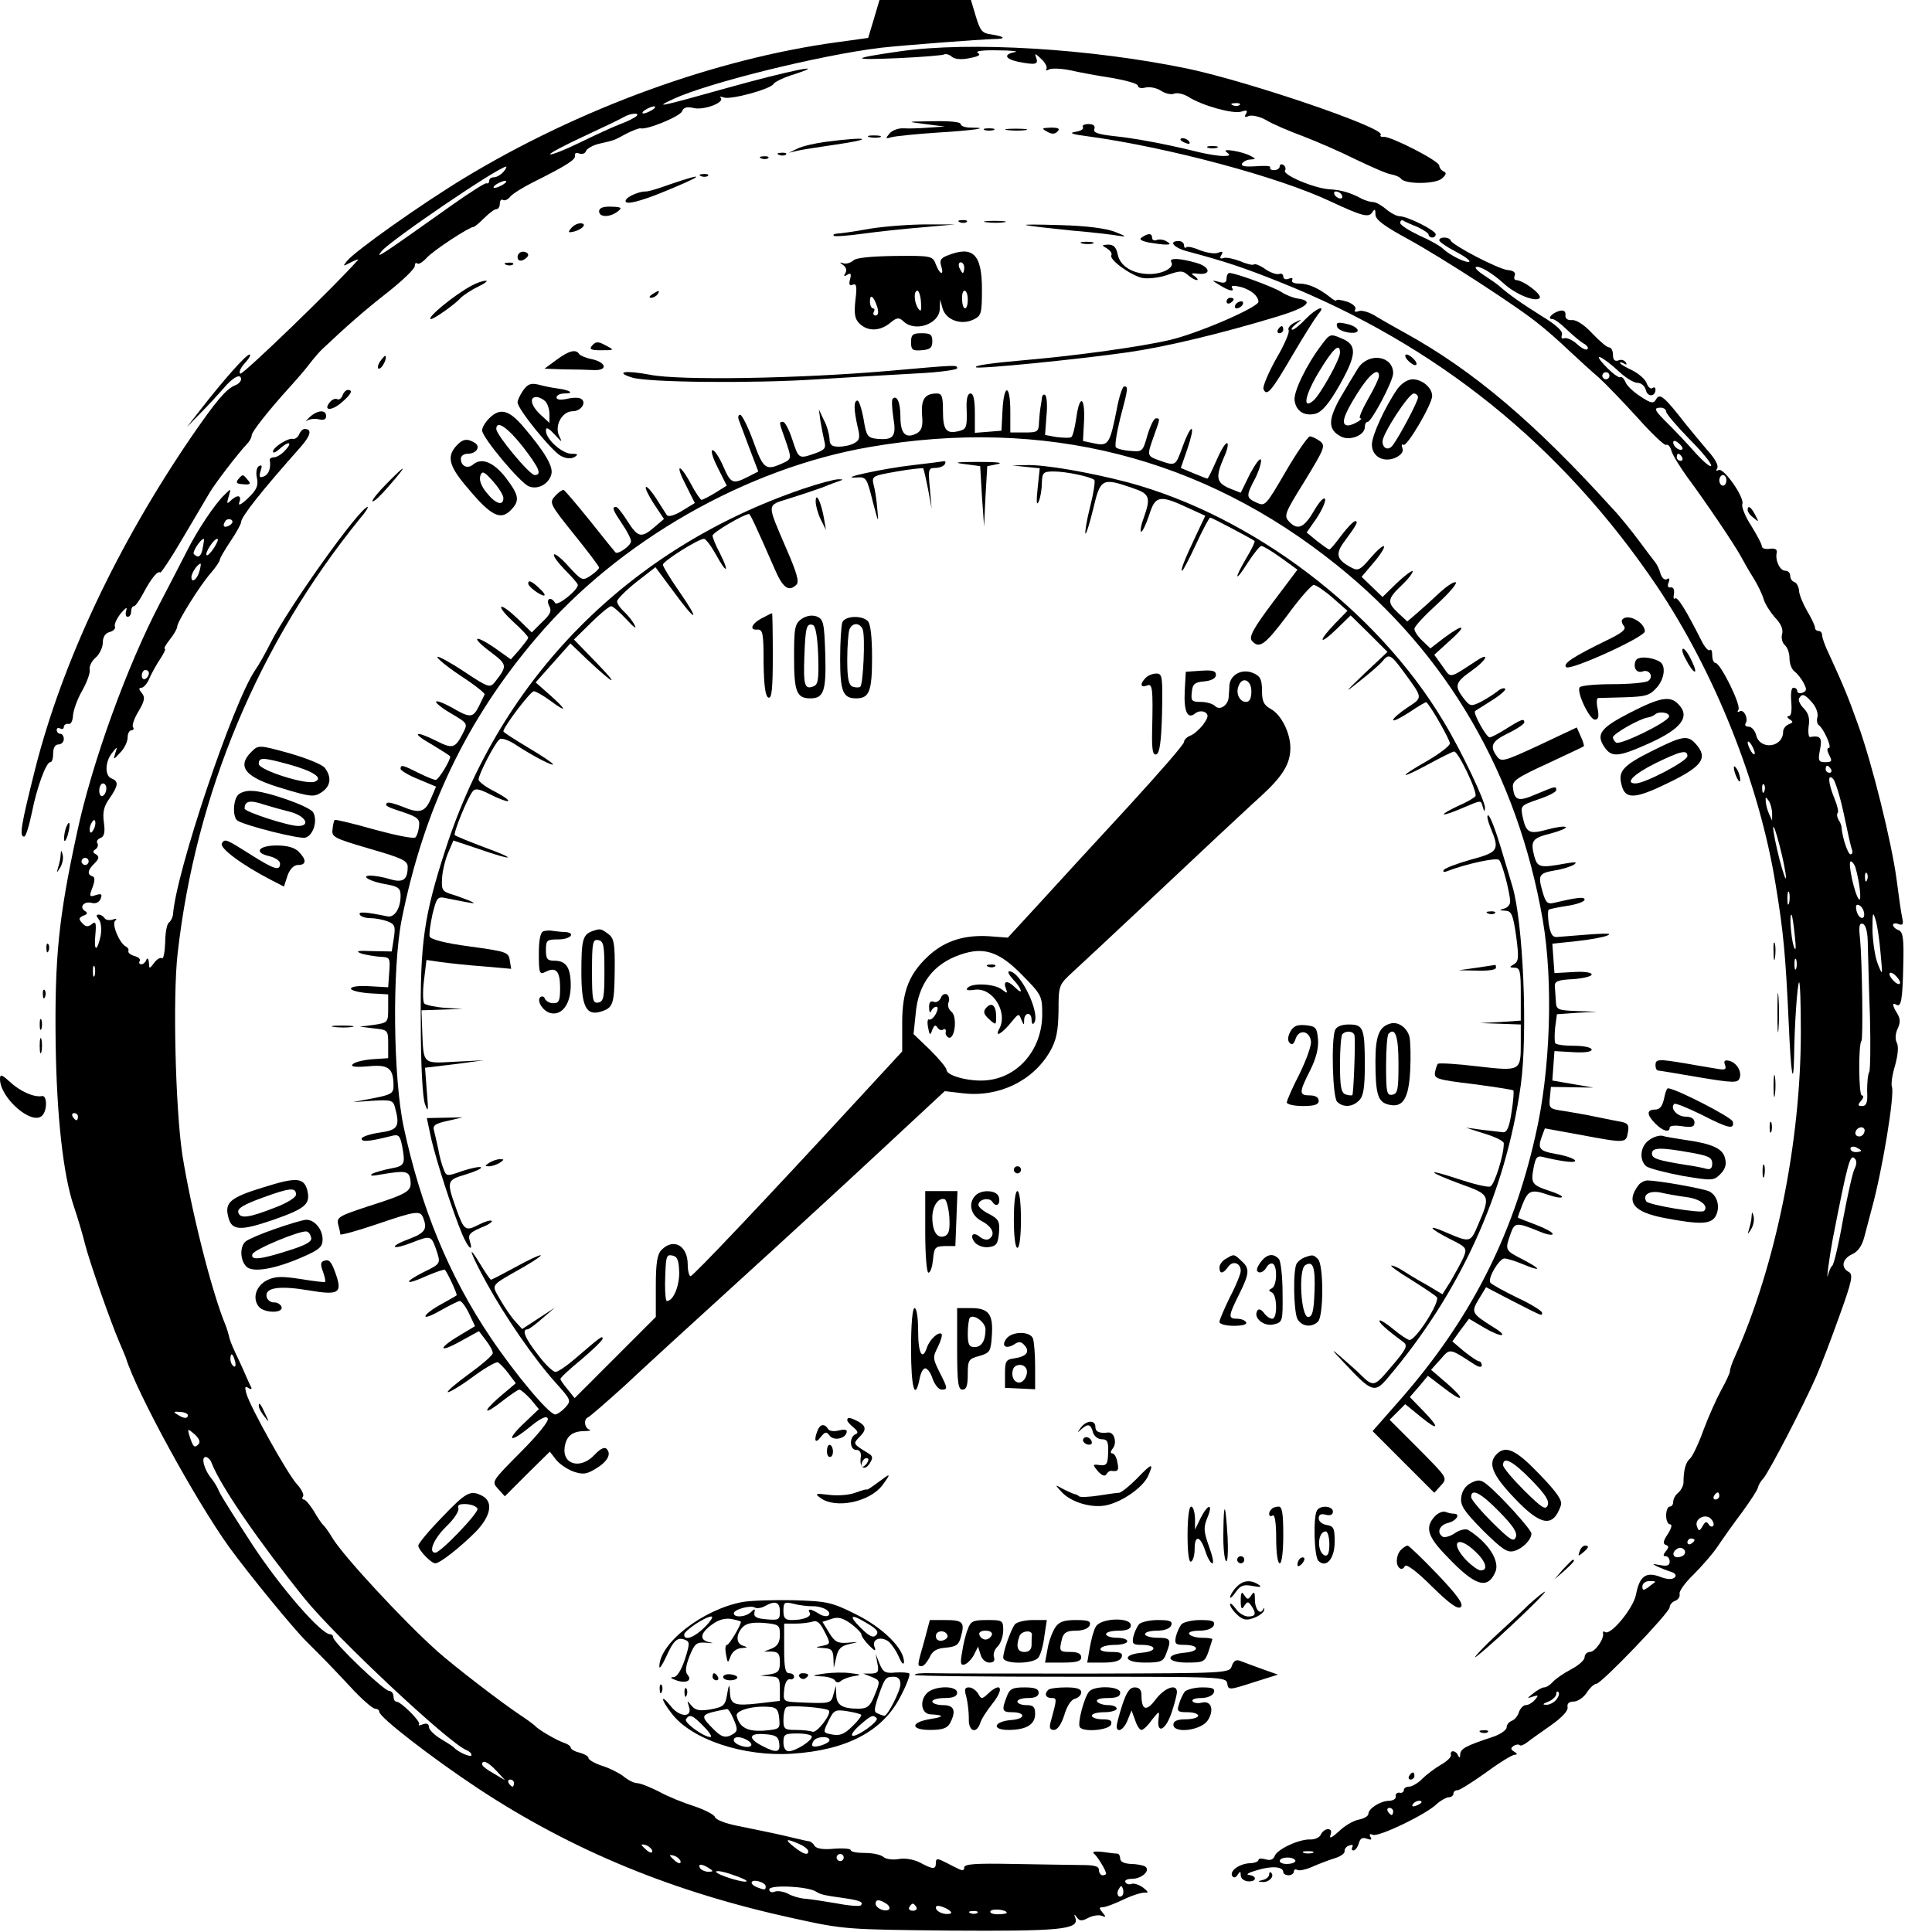 <?xml version="1.0" standalone="no"?>
<!DOCTYPE svg PUBLIC "-//W3C//DTD SVG 20010904//EN"
 "http://www.w3.org/TR/2001/REC-SVG-20010904/DTD/svg10.dtd">
<svg version="1.0" xmlns="http://www.w3.org/2000/svg"
 width="545pt" height="545pt" viewBox="0 0 545 545"
 preserveAspectRatio="xMidYMid meet">
<g transform="translate(0,545) scale(0.1,-0.1)"
fill="#000000" stroke="none">
<path d="M2465 5396 l-16 -53 -87 -12 c-345 -47 -728 -187 -1052 -383 -122
-74 -307 -205 -331 -234 -13 -16 -12 -16 11 -4 14 7 23 10 20 7 -61 -70 -325
-325 -332 -321 -5 3 0 16 13 30 12 13 18 24 13 24 -10 0 -75 -74 -138 -155
l-39 -50 39 40 c22 22 51 54 65 70 26 31 49 43 49 25 0 -6 -8 -14 -17 -17 -25
-10 -55 -46 -123 -145 -209 -306 -365 -637 -441 -938 -40 -159 -45 -190 -31
-190 5 0 14 30 22 68 14 71 40 142 52 142 5 0 8 11 8 25 0 16 6 25 15 25 8 0
15 7 15 15 0 8 -4 15 -10 15 -5 0 -10 5 -10 11 0 5 4 7 10 4 5 -3 10 -1 10 4
0 6 6 10 13 9 7 -2 12 8 13 24 1 14 12 46 26 70 13 23 23 50 21 59 -2 8 5 24
17 34 11 10 20 29 20 42 0 16 7 27 19 30 11 3 18 10 15 16 -2 7 6 23 17 37 14
16 19 19 15 8 -3 -10 -1 -18 4 -18 6 0 10 7 10 15 0 8 3 15 8 15 4 0 16 17 27
38 22 41 40 63 47 57 2 -2 31 41 63 96 33 56 68 115 78 132 18 29 77 106 104
135 7 7 13 18 13 24 0 10 49 72 110 139 19 21 44 50 55 65 11 14 27 33 35 40
71 67 118 108 183 159 42 33 76 66 77 74 0 8 3 11 7 8 3 -4 15 3 27 16 19 21
120 87 132 87 3 0 16 11 30 25 14 14 29 25 34 25 6 0 10 7 10 16 0 8 4 13 9
10 5 -3 14 1 21 10 7 8 36 26 64 40 92 46 121 64 118 75 -2 7 4 9 12 6 8 -3
17 0 19 7 3 7 20 17 39 21 43 10 38 8 75 28 18 9 36 16 40 15 18 -5 112 34
117 48 4 11 14 14 34 9 29 -6 87 16 75 29 -4 4 0 4 9 1 19 -7 130 23 140 38 3
6 30 19 60 28 100 33 -15 10 -187 -38 -200 -56 -211 -58 -155 -32 97 45 411
123 582 144 60 7 284 24 322 25 36 0 31 7 -8 13 -25 3 -31 10 -43 50 l-14 47
-129 0 -129 0 -16 -54z m-625 -256 c-8 -5 -19 -10 -25 -10 -5 0 -3 5 5 10 8 5
20 10 25 10 6 0 3 -5 -5 -10z m-45 -18 c-6 -5 -26 -15 -45 -22 -19 -7 -71 -31
-114 -52 -43 -21 -81 -36 -84 -33 -3 2 40 25 94 50 54 25 106 50 114 55 19 11
47 13 35 2z m-375 -157 c-7 -8 -19 -15 -26 -15 -8 0 -14 -4 -14 -10 0 -5 -3
-9 -8 -7 -4 1 -45 -25 -92 -58 -217 -154 -222 -157 -203 -133 26 31 330 238
351 238 2 0 -1 -7 -8 -15z m0 -35 c-8 -5 -19 -10 -25 -10 -5 0 -3 5 5 10 8 5
20 10 25 10 6 0 3 -5 -5 -10z"/>
<path d="M2537 5305 c-139 -20 -140 -25 -3 -19 66 3 124 8 128 10 5 3 15 1 23
-6 8 -7 27 -9 50 -4 26 5 33 9 23 15 -8 5 15 8 57 7 39 0 60 -3 48 -5 -33 -6
-28 -19 8 -27 50 -10 59 -8 52 11 -5 14 -3 13 14 -3 11 -10 18 -23 15 -28 -3
-5 0 -6 7 -2 7 4 33 3 59 -2 26 -6 80 -16 120 -22 39 -7 72 -16 72 -22 0 -6
10 -8 21 -5 12 3 32 -1 44 -9 12 -8 29 -12 38 -8 8 3 26 -1 39 -9 39 -25 126
-49 149 -42 16 5 19 4 14 -6 -6 -9 -3 -11 8 -6 9 3 32 -2 49 -12 18 -11 65
-31 103 -45 39 -15 106 -44 150 -66 44 -21 89 -41 100 -42 11 -2 23 -7 27 -12
11 -16 95 -16 115 0 13 11 14 17 6 20 -7 3 -13 11 -13 17 0 13 -137 83 -157
81 -7 -1 -11 2 -8 6 12 19 -366 148 -543 186 -274 57 -617 78 -815 49z m960
-151 c-3 -3 -12 -4 -19 -1 -8 3 -5 6 6 6 11 1 17 -2 13 -5z"/>
<path d="M2610 5100 l55 -7 -45 -3 c-25 -2 -57 -3 -71 -2 -15 1 -33 -6 -40
-15 -12 -14 -11 -15 6 -10 11 3 70 9 130 13 101 6 155 14 92 14 -15 0 -27 5
-27 10 0 6 -31 9 -77 8 -78 -1 -78 -1 -23 -8z"/>
<path d="M3055 5091 c3 -5 -7 -11 -22 -13 -19 -3 -8 -7 32 -12 228 -31 543
-115 690 -185 86 -40 106 -46 116 -30 7 11 9 9 9 -6 0 -15 25 -33 93 -70 93
-51 310 -191 369 -240 18 -14 56 -47 83 -73 28 -26 66 -61 85 -77 19 -17 68
-68 109 -113 40 -45 77 -80 81 -77 5 3 12 -5 15 -17 4 -13 24 -45 44 -73 50
-67 133 -190 151 -223 8 -15 24 -43 36 -62 12 -19 25 -46 29 -60 4 -14 19 -37
32 -52 17 -17 24 -34 20 -47 -3 -11 1 -25 8 -31 7 -6 13 -22 13 -37 0 -15 6
-31 14 -37 8 -6 20 -21 26 -33 9 -17 9 -22 -3 -27 -8 -3 -15 -1 -15 4 0 6 -5
10 -11 10 -6 0 -8 -16 -6 -40 2 -25 0 -40 -7 -40 -6 0 -5 -4 2 -9 11 -7 11 -9
-2 -14 -9 -4 -16 -13 -16 -21 0 -45 -65 -53 -76 -10 -3 13 -13 24 -21 24 -8 0
-12 4 -9 9 9 14 -5 42 -17 34 -6 -3 -7 -1 -3 5 8 13 -51 132 -65 132 -5 0 -9
10 -9 22 0 12 -3 18 -7 14 -4 -3 -14 8 -23 26 -44 87 -68 126 -75 120 -4 -4
-5 2 -3 13 2 12 -2 19 -9 18 -8 -2 -10 4 -6 14 4 10 2 14 -5 9 -6 -3 -14 3
-18 16 -3 12 -10 26 -15 32 -5 6 -26 34 -46 61 -21 28 -53 68 -73 89 -219 242
-393 390 -585 496 -33 18 -73 41 -89 51 -16 9 -36 15 -44 11 -9 -3 -13 -1 -9
5 4 6 -6 16 -23 22 -17 5 -30 7 -30 4 0 -3 -8 0 -17 8 -33 26 -62 39 -88 39
-15 0 -23 4 -20 10 3 6 -1 7 -9 4 -9 -4 -16 -1 -16 6 0 6 -6 10 -12 7 -7 -2
-25 4 -39 14 -14 10 -29 16 -32 13 -2 -3 -20 1 -38 9 -19 7 -40 12 -48 9 -9
-3 -11 0 -6 8 6 10 4 12 -9 7 -9 -4 -32 0 -51 7 -18 8 -36 12 -39 8 -3 -3 -6
0 -6 6 0 7 -7 12 -15 12 -31 0 -13 -20 28 -30 104 -28 153 -44 258 -86 443
-177 794 -460 1062 -856 164 -244 290 -559 336 -844 22 -133 28 -198 37 -394
6 -140 13 -183 15 -89 1 86 9 203 14 208 3 2 5 -61 5 -140 0 -311 -71 -659
-186 -916 -8 -17 -14 -35 -14 -41 0 -5 -11 -29 -25 -54 -13 -24 -36 -75 -50
-113 -14 -39 -31 -74 -38 -80 -12 -10 -18 -33 -18 -67 0 -9 -7 -22 -15 -29 -8
-6 -14 -18 -14 -25 0 -8 -4 -14 -10 -14 -5 0 -10 -11 -10 -25 0 -14 5 -25 11
-25 7 0 4 -11 -6 -27 -13 -19 -15 -28 -6 -31 9 -3 9 -7 0 -18 -8 -10 -8 -14 0
-14 6 0 11 -7 11 -15 0 -11 -7 -14 -27 -10 -23 4 -24 4 -8 -4 11 -5 29 -12 39
-15 12 -4 16 -10 10 -16 -6 -6 -21 -6 -41 2 -40 15 -58 2 -68 -50 -7 -38 -71
-116 -87 -106 -5 3 -7 2 -6 -3 4 -15 -22 -53 -37 -53 -8 0 -15 -7 -15 -15 0
-8 -17 -23 -38 -34 -21 -11 -44 -27 -51 -35 -8 -9 -19 -16 -25 -16 -6 0 -20
-8 -31 -17 -18 -14 -19 -15 -1 -9 16 5 17 4 6 -9 -7 -8 -18 -15 -26 -15 -7 0
-15 -9 -19 -19 -3 -11 -12 -22 -20 -25 -8 -3 -15 -11 -15 -19 0 -7 -17 -19
-37 -26 -79 -26 -93 -34 -94 -50 0 -10 -2 -11 -6 -3 -6 15 -24 16 -20 1 1 -6
-12 -18 -28 -27 -17 -10 -40 -27 -53 -40 -12 -12 -29 -22 -37 -22 -8 0 -15 -4
-15 -10 0 -5 -6 -9 -12 -7 -7 1 -12 -4 -11 -10 2 -7 -7 -13 -20 -13 -24 -1
-57 -22 -57 -37 0 -6 -12 -13 -27 -16 -16 -3 -41 -18 -57 -34 -19 -17 -27 -21
-23 -10 4 11 2 17 -7 17 -8 0 -16 -7 -20 -15 -3 -8 -16 -14 -28 -14 -32 2 -94
-27 -102 -46 -4 -11 -13 -14 -26 -10 -11 3 -20 3 -20 -2 0 -4 -11 -9 -25 -9
-30 -2 -57 -22 -49 -36 4 -6 10 -5 15 3 7 11 9 11 9 -1 0 -9 9 -16 20 -17 11
-1 20 2 20 8 0 5 -8 9 -17 10 -10 1 0 7 22 13 41 13 75 11 75 -5 0 -5 7 -9 15
-9 8 0 15 5 15 11 0 5 4 7 10 4 5 -3 24 1 42 9 18 8 47 19 63 24 17 5 29 14
28 20 -1 5 4 13 13 16 8 3 12 2 9 -4 -3 -6 -2 -10 3 -10 5 0 12 9 15 20 4 14
10 18 23 13 12 -4 15 -3 10 5 -4 8 -2 10 7 6 17 -6 149 57 180 87 11 10 27 19
34 19 7 0 13 5 13 10 0 6 5 10 12 10 6 0 42 23 80 50 38 28 74 50 81 50 8 0 8
3 -2 9 -10 6 -10 10 -1 16 6 4 14 5 17 2 2 -3 12 1 21 8 10 8 40 29 67 48 31
22 49 41 47 51 -2 10 4 16 17 16 11 0 28 11 37 25 9 14 21 25 27 25 14 0 207
201 207 216 0 7 7 15 15 18 9 3 15 12 13 20 -2 7 16 32 39 54 23 23 54 58 68
79 14 21 45 65 70 98 24 33 44 64 44 69 1 5 7 17 15 25 17 20 112 203 149 287
15 34 45 113 67 175 35 97 38 114 25 121 -23 13 -18 37 10 50 17 8 28 24 35
52 6 23 15 57 20 76 30 108 65 322 57 344 -3 8 1 35 9 61 8 29 10 53 5 63 -5
9 -5 25 2 40 8 17 8 28 -1 43 -14 22 -15 32 -3 25 14 -9 18 13 20 112 2 75 -1
93 -13 98 -9 3 -16 10 -16 15 0 4 7 6 16 2 12 -4 14 0 10 18 -3 13 -10 62 -16
109 -14 104 -69 327 -109 437 -28 78 -39 105 -82 199 -11 22 -19 46 -19 52 0
7 -4 12 -10 12 -5 0 -10 4 -10 9 0 6 -10 27 -22 47 -12 21 -23 47 -23 58 -1
11 -7 22 -13 24 -7 2 -12 10 -12 18 0 8 -6 14 -14 14 -15 0 -29 29 -24 51 2 9
-5 13 -19 11 -13 -2 -23 1 -23 7 0 6 -14 32 -30 58 -17 26 -28 54 -25 61 7 18
-53 104 -67 96 -7 -4 -8 -2 -4 5 5 7 -6 27 -26 49 -18 21 -46 55 -63 76 -60
77 -73 88 -83 70 -8 -13 -13 -13 -45 8 -20 13 -39 31 -42 41 -4 9 -10 15 -14
13 -4 -3 -23 11 -42 31 -40 42 -11 30 39 -16 18 -17 41 -31 51 -31 11 0 21 -9
24 -21 5 -20 27 -18 27 2 0 6 -4 8 -9 4 -5 -3 -12 3 -16 14 -3 10 -21 26 -40
36 -19 9 -35 18 -35 21 0 3 5 2 12 -2 7 -4 8 -3 4 4 -4 6 -13 9 -21 5 -10 -3
-15 2 -15 16 0 12 -5 21 -11 21 -6 0 -27 18 -47 39 -22 24 -45 39 -57 38 -13
-1 -20 4 -19 14 1 11 -5 15 -17 12 -21 -6 -36 -23 -20 -23 6 0 24 -13 40 -29
17 -16 38 -34 48 -40 10 -5 15 -13 11 -16 -4 -4 -17 3 -29 14 -13 12 -29 19
-36 17 -7 -3 -10 1 -7 9 4 10 -15 28 -58 54 -57 36 -89 58 -121 86 -7 6 -25
18 -40 28 -16 10 -27 21 -24 23 7 7 45 -15 77 -44 34 -32 91 -55 103 -43 9 9
-46 51 -67 51 -4 0 -6 6 -3 13 3 8 -4 14 -19 15 -26 2 -157 70 -162 84 -4 10
-32 11 -32 0 0 -4 20 -18 45 -31 25 -13 43 -26 40 -29 -6 -6 -54 17 -74 36 -8
8 -38 25 -68 38 -29 14 -53 29 -53 35 0 6 3 9 8 7 4 -3 22 -11 40 -18 17 -8
32 -18 32 -22 0 -4 5 -8 10 -8 6 0 10 4 10 9 0 11 -80 51 -102 51 -8 0 -25 9
-38 20 -13 11 -29 20 -37 20 -7 0 -21 4 -31 9 -31 17 -57 25 -92 27 -44 3
-133 41 -125 53 3 5 1 12 -5 16 -5 3 -10 1 -10 -4 0 -6 -7 -11 -16 -11 -8 0
-13 3 -11 8 3 4 -15 5 -40 3 -32 -2 -43 0 -39 8 4 6 15 11 24 11 15 1 15 2 2
9 -24 14 -88 24 -70 12 12 -9 10 -11 -10 -11 -14 0 -43 5 -65 10 -97 24 -184
40 -242 46 -46 5 -60 10 -56 20 3 9 -2 14 -17 14 -11 0 -19 -4 -15 -9z m730
-191 c3 -5 2 -10 -4 -10 -5 0 -13 5 -16 10 -3 6 -2 10 4 10 5 0 13 -4 16 -10z
m755 -510 c0 -5 -4 -10 -10 -10 -5 0 -10 5 -10 10 0 6 5 10 10 10 6 0 10 -4
10 -10z m160 -101 c0 -6 29 -40 65 -77 36 -36 64 -70 62 -76 -2 -5 -21 11 -43
35 -21 24 -56 61 -76 81 -42 41 -45 48 -23 48 8 0 15 -5 15 -11z m46 -106 c-7
-7 -26 7 -26 19 0 6 6 6 15 -2 9 -7 13 -15 11 -17z m-1 -23 c3 -5 1 -10 -4
-10 -6 0 -11 5 -11 10 0 6 2 10 4 10 3 0 8 -4 11 -10z m125 -65 c0 -8 -4 -15
-10 -15 -5 0 -10 7 -10 15 0 8 5 15 10 15 6 0 10 -7 10 -15z m242 -627 c11
-12 17 -30 15 -40 -3 -10 -1 -20 3 -23 14 -9 39 -65 29 -65 -6 0 -5 -8 1 -20
9 -17 8 -20 -11 -20 -19 0 -21 4 -15 35 7 34 1 41 -28 36 -4 -1 -6 13 -4 30 4
23 -1 38 -14 51 -10 10 -16 23 -13 28 9 15 16 12 37 -12z m-162 -143 c0 -5 -5
-3 -10 5 -5 8 -10 20 -10 25 0 6 5 3 10 -5 5 -8 10 -19 10 -25z m215 -45 c3
-5 1 -10 -4 -10 -6 0 -11 5 -11 10 0 6 2 10 4 10 3 0 8 -4 11 -10z m36 -125
c10 -48 20 -94 23 -101 3 -8 1 -14 -4 -14 -7 0 -23 47 -25 75 0 6 -4 16 -9 23
-4 7 -5 16 -2 19 3 3 -1 21 -9 40 -18 44 -20 72 -4 56 6 -6 20 -51 30 -98z
m-224 63 c-3 -8 -6 -5 -6 6 -1 11 2 17 5 13 3 -3 4 -12 1 -19z m22 -63 l0 -20
-9 20 c-5 11 -9 27 -9 35 -1 13 0 13 9 0 5 -8 9 -24 9 -35z m39 -180 c0 -11
-8 12 -18 50 -10 39 -18 79 -18 90 0 11 8 -11 18 -50 10 -38 18 -79 18 -90z
m196 28 c12 -41 18 -97 10 -90 -12 12 -33 107 -23 107 4 0 10 -8 13 -17z m33
-35 c-3 -8 -6 -5 -6 6 -1 11 2 17 5 13 3 -3 4 -12 1 -19z m-220 -65 c-3 -10
-5 -4 -5 12 0 17 2 24 5 18 2 -7 2 -21 0 -30z m211 -26 c5 -24 -15 -21 -21 4
-3 13 -1 19 6 16 7 -2 13 -11 15 -20z m47 -117 c6 -64 6 -64 -8 -29 -8 20 -14
63 -15 95 0 50 1 55 9 29 5 -16 11 -59 14 -95z m-242 50 c4 -36 3 -46 -3 -30
-8 25 -13 97 -6 89 2 -2 6 -29 9 -59z m206 -28 c1 -31 3 -122 6 -201 2 -79 1
-149 -2 -155 -4 -6 -6 -30 -6 -53 2 -33 -2 -43 -14 -43 -13 0 -13 3 -3 15 7 8
8 15 2 15 -9 0 -10 145 -1 154 5 5 2 225 -4 288 -4 36 -2 45 8 42 9 -4 14 -25
14 -62z m-202 -64 c-3 -7 -5 -2 -5 12 0 14 2 19 5 13 2 -7 2 -19 0 -25z m293
-40 c0 -6 -7 -5 -15 2 -8 7 -15 17 -15 22 0 6 7 5 15 -2 8 -7 15 -17 15 -22z
m-100 -416 c0 -13 -12 -22 -22 -16 -10 6 -1 24 13 24 5 0 9 -4 9 -8z m-10 -58
c0 -2 -7 -4 -15 -4 -8 0 -15 4 -15 10 0 5 7 7 15 4 8 -4 15 -8 15 -10z m-18
-50 c-6 -11 -20 -75 -33 -144 -12 -69 -26 -127 -30 -130 -4 -3 -9 -14 -12 -25
-7 -29 4 52 13 100 43 220 49 240 62 227 6 -6 6 -16 0 -28z m-382 -924 c0 -5
-5 -10 -11 -10 -5 0 -7 5 -4 10 3 6 8 10 11 10 2 0 4 -4 4 -10z m-17 -84 c-3
-4 -9 -3 -13 4 -6 9 -10 8 -17 -5 -9 -15 -11 -15 -16 -1 -8 20 22 38 39 22 6
-6 10 -15 7 -20z m-53 -40 c0 -3 -4 -8 -10 -11 -5 -3 -10 -1 -10 4 0 6 5 11
10 11 6 0 10 -2 10 -4z m-38 -47 c-21 -8 -30 10 -11 22 8 5 16 3 21 -4 4 -7 0
-15 -10 -18z m-73 -72 c-2 -1 -11 -8 -20 -15 -13 -9 -16 -9 -16 3 0 8 9 15 20
15 11 0 18 -1 16 -3z m-279 -332 c-7 -8 -20 -15 -29 -14 -11 0 -9 3 7 9 12 5
22 15 22 21 0 7 3 9 6 6 4 -4 1 -13 -6 -22z m-380 -289 c0 -2 -7 -7 -16 -10
-8 -3 -12 -2 -9 4 6 10 25 14 25 6z m-80 -26 c0 -5 -2 -10 -4 -10 -3 0 -8 5
-11 10 -3 6 -1 10 4 10 6 0 11 -4 11 -10z m-227 -117 c-7 -2 -19 -2 -25 0 -7
3 -2 5 12 5 14 0 19 -2 13 -5z m-49 -21 c2 -4 -6 -9 -20 -10 -13 -1 -24 3 -24
8 0 12 37 14 44 2z"/>
<path d="M2778 5083 c6 -2 18 -2 25 0 6 3 1 5 -13 5 -14 0 -19 -2 -12 -5z"/>
<path d="M2843 5083 c15 -2 37 -2 50 0 12 2 0 4 -28 4 -27 0 -38 -2 -22 -4z"/>
<path d="M2953 5079 c14 -8 22 -8 30 0 8 8 3 11 -18 11 -26 -1 -28 -2 -12 -11z"/>
<path d="M2453 5063 c9 -2 23 -2 30 0 6 3 -1 5 -18 5 -16 0 -22 -2 -12 -5z"/>
<path d="M2330 5050 c-30 -4 -66 -12 -80 -19 l-25 -12 25 6 c14 3 59 10 100
16 120 17 104 25 -20 9z"/>
<path d="M3330 5056 c0 -2 7 -7 16 -10 8 -3 12 -2 9 4 -6 10 -25 14 -25 6z"/>
<path d="M3408 5033 c6 -2 18 -2 25 0 6 3 1 5 -13 5 -14 0 -19 -2 -12 -5z"/>
<path d="M2198 5013 c7 -3 16 -2 19 1 4 3 -2 6 -13 5 -11 0 -14 -3 -6 -6z"/>
<path d="M2148 5003 c7 -3 16 -2 19 1 4 3 -2 6 -13 5 -11 0 -14 -3 -6 -6z"/>
<path d="M1978 4953 c7 -3 16 -2 19 1 4 3 -2 6 -13 5 -11 0 -14 -3 -6 -6z"/>
<path d="M1890 4930 c-30 -11 -60 -20 -67 -20 -27 0 -66 -21 -57 -30 6 -6 42
3 99 26 121 49 133 61 25 24z"/>
<path d="M1690 4854 c0 -17 29 -18 52 -1 14 11 12 13 -18 14 -23 1 -34 -4 -34
-13z"/>
<path d="M2708 4823 c7 -3 16 -2 19 1 4 3 -2 6 -13 5 -11 0 -14 -3 -6 -6z"/>
<path d="M2783 4823 c15 -2 37 -2 50 0 12 2 0 4 -28 4 -27 0 -38 -2 -22 -4z"/>
<path d="M1611 4806 c-10 -12 -8 -13 9 -9 25 7 37 23 17 23 -8 0 -20 -6 -26
-14z"/>
<path d="M2455 4805 c-44 -8 -86 -14 -94 -14 -8 -1 -12 -3 -9 -6 2 -3 40 0 84
6 43 6 120 14 169 18 l90 8 -80 0 c-44 0 -116 -5 -160 -12z"/>
<path d="M2895 4815 c11 -3 67 -9 125 -15 58 -5 119 -12 135 -15 25 -4 23 -2
-10 11 -26 10 -80 17 -155 19 -63 2 -106 2 -95 0z"/>
<path d="M3222 4781 c-10 -6 -4 -10 18 -15 18 -3 40 -6 49 -6 13 0 14 2 2 9
-8 5 -20 7 -28 4 -7 -3 -13 0 -13 6 0 13 -10 14 -28 2z"/>
<path d="M3053 4763 c9 -2 23 -2 30 0 6 3 -1 5 -18 5 -16 0 -22 -2 -12 -5z"/>
<path d="M3123 4749 c9 -6 15 -14 12 -19 -7 -12 53 -56 87 -64 15 -3 46 0 70
8 37 13 44 13 58 1 9 -8 21 -15 26 -15 5 0 2 5 -6 11 -12 8 -10 9 9 7 40 -5
35 20 -6 31 -46 13 -76 14 -69 2 10 -15 -22 -33 -58 -34 -48 -1 -86 21 -93 55
-4 20 -11 28 -27 28 -19 -1 -19 -2 -3 -11z"/>
<path d="M1460 4725 c0 -9 6 -12 15 -9 8 4 15 10 15 15 0 5 -7 9 -15 9 -8 0
-15 -7 -15 -15z"/>
<path d="M2672 4729 c-18 -7 -22 -14 -17 -29 9 -29 -4 -25 -15 4 -9 24 -12 25
-115 24 -68 -1 -111 -5 -118 -13 -7 -6 -19 -10 -27 -8 -12 4 -13 3 -1 -5 8 -6
10 -15 6 -22 -6 -9 -4 -11 5 -5 10 6 12 3 8 -13 -4 -14 -2 -19 8 -15 10 4 12
-5 7 -44 -4 -38 -2 -53 12 -66 22 -22 57 -22 86 2 19 16 25 16 37 5 32 -32
101 -9 103 34 l1 27 7 -25 c9 -32 51 -48 86 -32 23 11 25 16 25 86 0 100 -26
124 -98 95z m48 -34 c0 -8 -2 -15 -4 -15 -2 0 -6 7 -10 15 -3 8 -1 15 4 15 6
0 10 -7 10 -15z m-122 -97 c2 -25 0 -29 -8 -18 -12 18 -13 50 -2 50 4 0 9 -15
10 -32z m132 7 c0 -33 -15 -33 -16 0 -1 14 2 25 7 25 5 0 9 -11 9 -25z m-255
-22 c4 -15 2 -23 -5 -23 -6 0 -8 5 -5 10 3 6 2 10 -2 10 -5 0 -9 9 -9 20 0 23
11 14 21 -17z"/>
<path d="M1428 4703 c7 -3 16 -2 19 1 4 3 -2 6 -13 5 -11 0 -14 -3 -6 -6z"/>
<path d="M3460 4664 c0 -11 -6 -14 -22 -9 -21 5 -21 5 2 -9 29 -18 44 -20 35
-7 -3 6 7 6 27 1 29 -9 47 -25 48 -41 0 -16 -172 -90 -250 -108 -81 -19 -262
-44 -400 -56 -104 -9 -152 -16 -147 -21 6 -6 286 22 427 42 106 15 261 52 423
101 85 26 106 44 57 51 -13 2 -33 10 -45 18 -21 14 -130 54 -147 54 -4 0 -8
-7 -8 -16z"/>
<path d="M1330 4644 c-49 -26 -131 -94 -114 -94 8 0 66 40 84 60 8 8 31 23 50
32 19 9 28 17 20 16 -8 0 -26 -6 -40 -14z"/>
<path d="M1840 4620 c-9 -6 -10 -10 -3 -10 6 0 15 5 18 10 8 12 4 12 -15 0z"/>
<path d="M3460 4599 c0 -5 5 -7 10 -4 6 3 10 8 10 11 0 2 -4 4 -10 4 -5 0 -10
-5 -10 -11z"/>
<path d="M3485 4590 c-3 -5 -2 -10 4 -10 5 0 13 5 16 10 3 6 2 10 -4 10 -5 0
-13 -4 -16 -10z"/>
<path d="M3683 4550 c-15 -16 -32 -30 -37 -30 -6 0 -1 7 10 16 18 14 18 15 -4
4 -12 -6 -20 -15 -17 -21 4 -5 -12 -42 -35 -81 -22 -39 -38 -78 -36 -85 9 -23
22 -8 82 95 31 53 64 105 72 115 26 30 -5 18 -35 -13z"/>
<path d="M3772 4528 c5 -15 58 -24 58 -10 0 5 -10 12 -22 16 -34 9 -40 7 -36
-6z"/>
<path d="M3605 4520 c-3 -5 -1 -10 4 -10 6 0 11 5 11 10 0 6 -2 10 -4 10 -3 0
-8 -4 -11 -10z"/>
<path d="M2570 4485 c0 -22 4 -25 30 -23 24 2 30 7 30 25 0 19 -5 23 -30 23
-25 0 -30 -4 -30 -25z"/>
<path d="M3728 4477 c-42 -55 -80 -133 -76 -157 4 -30 28 -45 59 -37 18 5 38
28 68 81 49 87 50 114 4 132 -30 13 -32 12 -55 -19z m52 -22 c0 -19 -56 -119
-75 -135 -32 -27 -24 15 15 80 41 68 60 85 60 55z"/>
<path d="M1671 4476 c-10 -11 -5 -14 24 -14 40 0 40 0 9 16 -17 9 -24 8 -33
-2z"/>
<path d="M1570 4435 l-34 -25 55 -2 c30 0 68 -1 85 -2 40 -1 34 22 -7 31 -16
3 -32 10 -35 14 -9 15 -29 10 -64 -16z"/>
<path d="M1072 4430 c-7 -11 -8 -20 -3 -20 9 0 24 30 18 36 -1 2 -8 -6 -15
-16z"/>
<path d="M3970 4435 c7 -8 17 -15 22 -15 6 0 5 7 -2 15 -7 8 -17 15 -22 15 -6
0 -5 -7 2 -15z"/>
<path d="M3832 4413 c-10 -16 -33 -54 -51 -85 -35 -62 -35 -90 1 -109 25 -14
68 3 68 26 0 8 3 15 8 15 11 0 72 115 72 137 0 49 -67 60 -98 16z m58 -24 c0
-6 -14 -36 -31 -65 -17 -30 -27 -54 -22 -54 13 0 -21 -20 -34 -20 -22 0 -14
27 25 89 34 55 62 77 62 50z"/>
<path d="M2510 4404 c-252 -22 -594 -28 -677 -11 -68 13 -101 8 -50 -8 43 -14
343 -17 522 -5 99 6 228 14 288 17 59 3 107 10 107 14 0 10 2 10 -190 -7z"/>
<path d="M3942 4353 c-34 -49 -72 -131 -72 -157 0 -34 33 -52 67 -37 16 8 23
17 19 27 -3 8 -2 13 3 9 10 -6 81 115 81 138 0 23 -28 47 -55 47 -14 0 -31
-11 -43 -27z m58 -24 c0 -12 -55 -115 -72 -136 -12 -15 -28 -8 -28 12 0 21 73
134 88 135 6 0 12 -5 12 -11z"/>
<path d="M1476 4349 c-9 -13 -16 -28 -16 -34 0 -19 97 -138 122 -151 15 -8 29
-9 39 -3 11 7 9 9 -9 9 -26 0 -72 41 -72 65 0 12 7 8 26 -12 18 -20 21 -22 13
-6 -17 29 5 73 37 73 23 0 40 25 23 35 -5 4 -23 4 -39 0 -19 -4 -30 -3 -30 4
0 6 10 11 22 11 29 0 18 9 -18 14 -16 2 -41 7 -55 11 -21 5 -30 2 -43 -16z
m62 -31 c7 -7 12 -23 12 -37 l0 -24 -25 23 c-27 25 -33 50 -12 50 7 0 18 -5
25 -12z"/>
<path d="M3151 4299 c-20 -101 -24 -108 -63 -100 l-33 7 3 57 c3 70 -13 75
-22 7 -4 -27 -10 -51 -14 -53 -4 -3 -22 -2 -41 0 l-33 6 4 54 c3 29 1 56 -4
59 -4 3 -9 -2 -9 -10 -1 -9 -3 -20 -4 -26 -1 -5 -3 -23 -4 -40 -1 -28 -3 -30
-41 -30 l-40 0 0 60 c0 77 -18 79 -22 3 l-3 -58 -37 -3 -38 -3 0 55 c0 38 -4
56 -12 56 -9 0 -13 -16 -11 -50 1 -45 -1 -51 -22 -56 -36 -9 -45 3 -45 57 0
40 -3 49 -17 49 -34 0 -45 -16 -42 -60 3 -32 -1 -44 -14 -52 -32 -17 -47 -2
-47 46 0 41 -10 63 -22 51 -3 -3 -2 -26 2 -53 9 -53 1 -64 -45 -60 -28 3 -31
7 -39 56 -5 28 -13 52 -17 52 -11 0 -11 -24 0 -73 8 -31 6 -39 -9 -47 -10 -6
-30 -10 -44 -10 -20 0 -26 5 -26 23 -1 12 -7 36 -16 52 l-14 30 4 -31 c3 -18
8 -43 11 -57 6 -21 2 -26 -26 -36 -46 -16 -46 -16 -64 39 -9 28 -21 50 -26 50
-12 0 -12 0 6 -50 19 -55 19 -55 -10 -68 -45 -20 -52 -15 -80 63 -15 41 -32
75 -37 75 -6 0 -7 -8 -3 -17 4 -10 17 -46 30 -80 l24 -63 -29 -15 c-43 -22
-49 -19 -70 30 -11 25 -24 45 -30 45 -6 0 1 -23 15 -50 l25 -50 -32 -20 c-18
-11 -36 -20 -39 -20 -3 0 -17 20 -30 45 -33 61 -46 57 -14 -4 l25 -50 -36 -22
c-21 -13 -39 -18 -43 -12 -3 5 -17 26 -30 47 -13 20 -26 35 -29 32 -3 -3 8
-25 23 -48 l28 -42 -27 -23 c-37 -32 -47 -29 -76 17 -14 22 -28 40 -32 40 -13
0 -9 -9 17 -48 14 -20 25 -42 25 -49 0 -12 -38 -39 -44 -31 -2 2 -34 41 -71
88 -38 47 -71 86 -75 88 -3 1 -14 -6 -24 -17 -17 -19 -16 -22 53 -108 39 -48
71 -91 71 -94 0 -4 -11 -14 -24 -23 -23 -15 -25 -14 -61 25 -20 23 -39 38 -42
35 -4 -3 10 -22 30 -43 20 -20 37 -39 37 -43 0 -15 -58 -61 -64 -51 -12 20
-27 12 -17 -8 8 -14 4 -24 -20 -46 l-29 -29 -40 39 c-22 21 -42 36 -46 33 -3
-4 13 -23 35 -43 23 -21 41 -40 41 -44 0 -3 -12 -18 -25 -34 l-24 -27 -45 32
c-60 41 -69 31 -11 -12 46 -35 47 -38 11 -84 -14 -17 -18 -16 -86 29 -39 26
-74 45 -76 42 -3 -3 26 -27 65 -53 40 -26 70 -50 68 -53 -1 -3 -9 -18 -16 -33
-17 -34 -25 -34 -78 -3 -24 13 -43 20 -43 15 0 -4 20 -20 45 -34 45 -27 45
-27 30 -56 -21 -41 -29 -43 -74 -20 -62 31 -72 23 -13 -10 28 -17 52 -32 52
-34 0 -12 -33 -66 -41 -66 -5 0 -27 9 -49 20 -44 22 -50 24 -50 11 0 -4 22
-18 50 -29 l50 -21 -14 -33 c-17 -40 -32 -44 -82 -23 -20 8 -39 13 -42 10 -8
-7 -2 -11 48 -27 38 -13 45 -19 42 -39 -1 -13 -6 -27 -10 -31 -5 -5 -57 6
-116 22 -60 17 -110 29 -112 27 -2 -2 -5 -14 -6 -27 -3 -21 5 -25 104 -54 91
-26 108 -34 108 -51 0 -37 -13 -46 -50 -35 -19 6 -44 10 -55 10 -31 0 1 -18
47 -25 32 -6 38 -11 38 -32 0 -35 -17 -62 -37 -58 -63 13 -83 14 -78 5 3 -6
17 -10 30 -10 13 0 35 -4 48 -9 21 -8 23 -14 18 -47 l-6 -38 -55 1 c-42 2 -49
0 -30 -7 14 -4 38 -8 53 -9 27 -1 28 -3 25 -43 l-3 -43 -52 3 c-32 2 -53 -1
-53 -7 0 -5 24 -11 53 -13 l52 -3 0 -40 c0 -39 -1 -40 -40 -46 l-40 -5 40 -5
c39 -4 40 -5 40 -44 l0 -40 -45 -3 c-25 -2 -49 -8 -55 -14 -7 -7 6 -9 43 -6
58 6 72 -5 72 -55 0 -21 -6 -25 -57 -35 l-58 -11 57 4 c51 3 57 1 62 -18 15
-55 9 -65 -44 -72 -27 -4 -50 -12 -50 -17 0 -10 22 -8 82 7 22 6 26 3 32 -26
10 -53 8 -58 -31 -65 -21 -4 -45 -11 -53 -15 -9 -6 0 -7 25 -2 71 12 80 10 83
-18 3 -30 -7 -36 -126 -74 -75 -25 -83 -29 -78 -49 3 -11 6 -24 6 -28 0 -3 45
9 101 28 114 39 125 40 133 18 12 -31 5 -42 -40 -59 -25 -9 -43 -19 -40 -22 3
-3 23 2 46 11 54 21 56 21 69 -15 15 -44 16 -43 -35 -68 -59 -30 -51 -38 10
-10 26 11 49 19 51 17 8 -9 36 -70 33 -72 -2 -2 -22 -13 -45 -26 -24 -13 -43
-28 -43 -33 0 -5 20 3 44 17 25 14 49 26 53 26 5 0 17 -16 26 -35 l17 -36 -45
-27 c-62 -37 -57 -50 5 -15 l51 28 19 -25 c11 -14 20 -30 20 -37 0 -6 -30 -32
-66 -58 -36 -26 -63 -49 -61 -52 3 -2 34 16 68 41 35 26 68 45 73 43 5 -2 19
-16 30 -31 l21 -28 -45 -38 c-53 -46 -45 -54 10 -10 21 16 41 30 45 30 4 0 18
-12 32 -27 l23 -28 -40 -38 c-54 -51 -44 -60 14 -13 30 25 47 33 51 25 5 -6
-26 -45 -76 -95 -82 -83 -83 -83 -64 -104 l19 -21 63 63 64 63 17 -22 c9 -12
31 -27 49 -34 27 -9 37 -8 62 7 34 20 47 42 32 57 -6 6 -18 0 -34 -17 -39 -42
-92 -28 -84 23 5 30 21 43 54 44 15 0 22 2 16 4 -15 5 -17 30 -4 35 5 2 51 42
103 89 51 48 192 177 313 287 121 110 303 277 405 372 l185 172 51 -6 c102
-12 198 35 246 118 18 32 23 57 24 114 0 73 1 74 40 110 46 42 307 287 409
383 39 36 94 88 123 114 61 56 82 91 82 135 0 43 -26 94 -55 110 -20 11 -25
21 -25 52 0 31 -5 41 -24 49 -31 14 -65 -3 -68 -34 0 -12 -2 -27 -2 -34 -2
-23 -25 -38 -38 -25 -7 7 -25 12 -41 12 -25 0 -28 3 -25 28 2 22 8 28 36 30
20 2 32 9 32 18 0 12 -10 14 -42 12 l-43 -3 -3 -54 c-3 -58 8 -82 30 -63 8 6
19 7 27 3 11 -7 10 -14 -5 -35 -11 -14 -27 -28 -36 -31 -10 -4 -18 -12 -18
-18 0 -7 -71 -88 -157 -182 -86 -93 -198 -215 -248 -270 l-92 -100 -53 4 c-68
4 -121 -12 -166 -51 -58 -52 -79 -101 -79 -193 l0 -81 -120 -130 c-268 -291
-470 -504 -477 -504 -4 0 -8 15 -8 33 0 53 -40 76 -74 41 -12 -12 -16 -37 -16
-102 l0 -87 -114 -114 -115 -115 -20 25 c-11 13 -20 26 -20 29 -1 3 26 28 59
55 33 28 60 54 60 59 0 10 -8 3 -78 -57 -23 -20 -48 -37 -55 -37 -7 0 -30 22
-50 49 -36 46 -46 71 -29 71 4 0 23 14 42 31 l35 30 -46 -30 -46 -30 -20 22
c-11 12 -30 40 -42 61 -25 45 -32 36 68 93 75 44 54 42 -26 -2 -35 -19 -66
-35 -68 -35 -2 0 -15 19 -29 42 -41 68 -30 34 16 -50 52 -95 134 -214 195
-282 44 -49 45 -51 28 -70 -10 -11 -23 -20 -29 -20 -18 1 -112 113 -182 217
-118 175 -197 369 -245 593 -30 140 -33 446 -6 585 62 311 183 565 382 798
231 271 590 476 938 536 492 85 939 -28 1318 -333 313 -251 510 -592 581
-1001 30 -175 22 -426 -21 -610 -64 -284 -185 -519 -379 -741 l-80 -91 87 -87
87 -87 19 21 c19 21 18 21 -63 103 l-82 82 22 22 22 22 43 -35 c52 -43 56 -33
7 17 l-37 38 26 30 25 30 46 -35 c57 -44 61 -32 5 16 l-42 36 26 29 c28 32 24
33 95 -13 14 -9 22 -10 22 -3 0 6 -4 11 -8 11 -4 0 -23 13 -42 28 l-33 28 23
32 24 32 44 -26 c48 -28 71 -26 25 2 -62 39 -64 42 -41 80 l20 33 71 -37 c92
-47 87 -45 87 -35 0 5 -32 25 -71 43 -39 19 -73 38 -75 42 -8 12 25 68 40 68
7 0 30 -7 49 -15 55 -23 58 -17 5 11 -53 27 -53 27 -37 73 12 34 16 34 87 5
17 -7 32 -9 32 -5 0 5 -21 16 -47 26 -27 10 -49 19 -51 20 -1 1 5 18 13 38 16
40 25 43 74 26 18 -6 34 -9 37 -6 3 3 -12 10 -33 17 -52 17 -55 22 -47 65 6
31 10 36 28 31 11 -3 39 -9 61 -12 52 -7 27 12 -27 21 -45 8 -51 15 -39 48 l9
24 99 -18 c128 -24 130 -24 135 6 4 20 1 26 -16 30 -11 2 -43 8 -71 14 -27 6
-69 13 -93 17 -41 6 -43 7 -40 37 l3 31 60 -1 60 -1 -58 10 -58 10 3 42 3 41
53 -3 c32 -2 52 1 52 7 0 6 -21 11 -49 11 -28 0 -52 3 -54 8 -2 4 -2 24 0 44
l5 37 57 4 56 3 -57 2 c-54 2 -58 4 -59 27 -1 14 -2 33 -3 43 -1 14 9 18 52
20 28 2 52 8 52 13 0 6 -21 9 -52 7 l-53 -3 -3 41 -3 42 67 7 c37 4 77 11 88
16 19 8 -7 7 -140 -4 -14 -2 -20 7 -25 36 -3 21 -3 39 0 41 3 2 27 7 54 11 26
4 47 12 47 17 0 9 -19 7 -87 -9 -18 -4 -23 1 -32 33 -13 46 -10 51 37 59 20 3
44 11 52 16 11 8 4 8 -25 3 -71 -13 -78 -11 -87 21 -11 43 -6 51 47 64 26 7
45 15 42 18 -4 3 -27 0 -52 -7 -51 -14 -60 -10 -70 37 -6 30 -5 31 44 48 28 9
51 21 51 26 0 12 -1 12 -56 -11 -50 -22 -62 -19 -66 18 -3 19 10 28 97 68 55
26 101 47 103 49 1 1 -2 14 -9 28 l-11 25 -106 -50 c-99 -46 -107 -48 -119
-32 -22 30 -15 43 32 66 25 12 45 26 45 30 0 12 -7 10 -50 -17 -22 -14 -43
-25 -48 -25 -9 0 -47 68 -41 74 2 2 24 15 47 30 24 15 41 30 38 33 -3 4 -14 0
-23 -8 -10 -8 -31 -21 -46 -29 -27 -13 -30 -13 -48 10 -27 35 -24 45 21 77 43
30 56 56 15 29 -80 -52 -71 -50 -96 -15 l-23 32 43 39 c51 45 42 51 -15 9
l-39 -30 -22 21 c-13 12 -23 27 -23 34 0 7 28 37 62 68 34 31 58 59 55 63 -4
4 -24 -9 -45 -28 -20 -19 -49 -45 -64 -58 l-28 -24 -25 23 c-33 31 -32 40 10
80 19 18 32 36 30 39 -3 2 -23 -13 -45 -34 l-40 -39 -29 28 -30 29 34 40 c19
22 32 43 29 46 -3 3 -20 -12 -38 -33 -28 -33 -35 -37 -52 -28 -44 23 -48 39
-22 74 34 46 41 58 31 58 -5 0 -22 -18 -39 -40 -16 -22 -31 -40 -34 -40 -3 0
-18 11 -35 24 l-29 24 28 40 c15 23 26 47 24 54 -3 7 -15 -6 -29 -29 -29 -51
-47 -60 -71 -36 -17 18 -16 22 43 117 56 92 59 99 42 112 -10 7 -22 13 -28 13
-5 0 -36 -44 -68 -99 -56 -96 -58 -99 -82 -88 -30 14 -31 18 -4 69 11 22 18
46 16 52 -2 7 -16 -12 -31 -40 l-26 -53 -33 13 c-36 16 -39 31 -13 90 9 20 12
37 7 37 -5 0 -18 -22 -30 -50 -12 -27 -23 -50 -25 -50 -2 0 -20 7 -39 15 l-36
15 19 55 c10 30 16 55 11 55 -4 0 -15 -22 -25 -50 -20 -55 -19 -55 -65 -39
-36 13 -36 13 -16 69 18 50 18 50 6 50 -6 0 -16 -21 -24 -47 -13 -46 -14 -48
-47 -45 -19 1 -38 6 -42 10 -4 4 2 41 12 82 23 86 23 90 11 90 -4 0 -14 -28
-20 -61z m379 -799 c0 -20 -5 -30 -15 -30 -18 0 -30 24 -21 45 10 28 36 17 36
-15z m-648 -799 c56 -57 58 -60 58 -112 0 -97 -65 -176 -153 -186 -48 -6 -117
12 -117 29 0 6 -21 31 -46 56 l-47 45 6 57 c7 85 50 141 126 167 66 23 109 9
173 -56z m-966 -841 c0 -40 -17 -80 -35 -80 -3 0 -5 21 -5 48 2 81 3 84 22 80
13 -3 17 -14 18 -48z"/>
<path d="M2788 2723 c7 -3 16 -2 19 1 4 3 -2 6 -13 5 -11 0 -14 -3 -6 -6z"/>
<path d="M2858 2687 c25 -26 30 -47 6 -23 -21 21 -35 20 -27 -1 6 -16 5 -16
-10 -5 -20 17 -83 20 -97 6 -7 -7 -1 -9 20 -6 50 7 94 -63 69 -110 -15 -27 8
-14 35 20 19 23 20 24 27 6 7 -17 8 -17 8 -1 1 22 21 23 21 0 0 -9 3 -14 6
-10 22 22 -36 147 -69 147 -6 0 -1 -10 11 -23z"/>
<path d="M2654 2635 c-4 -9 -13 -14 -20 -11 -9 4 -14 -2 -13 -17 0 -12 3 -16
6 -9 2 6 9 12 14 12 6 0 5 -8 -1 -20 -6 -11 -15 -18 -19 -16 -4 3 -6 -7 -3
-22 4 -23 6 -24 12 -7 5 13 9 15 14 7 4 -7 12 -10 17 -6 5 3 8 0 7 -7 -2 -6 2
-13 8 -16 18 -6 25 60 8 73 -8 6 -12 18 -8 27 3 8 1 18 -5 22 -6 3 -14 -1 -17
-10z"/>
<path d="M2781 2606 c-8 -10 -6 -17 9 -31 20 -18 20 -17 20 8 0 31 -13 42 -29
23z"/>
<path d="M966 4334 c-3 -8 -10 -13 -15 -10 -5 3 -14 -1 -20 -8 -21 -25 4 -26
32 -2 28 24 34 36 18 36 -5 0 -12 -7 -15 -16z"/>
<path d="M873 4273 c-10 -10 -13 -14 -6 -9 7 4 22 6 33 3 13 -3 20 0 20 9 0
19 -24 18 -47 -3z"/>
<path d="M1380 4270 c-11 -11 -20 -26 -20 -34 0 -20 108 -149 132 -158 25 -10
55 6 63 33 7 22 -17 63 -81 138 -39 45 -64 51 -94 21z m94 -79 c47 -61 56 -81
34 -81 -14 0 -108 113 -108 130 0 26 31 5 74 -49z"/>
<path d="M844 4225 c-4 -9 -11 -14 -18 -13 -14 3 -56 -24 -56 -36 0 -5 8 -2
18 7 26 24 39 21 17 -3 -10 -11 -24 -20 -32 -20 -7 0 -12 -3 -12 -7 4 -23 -3
-42 -17 -47 -12 -5 -14 -1 -9 15 5 15 4 19 -5 14 -6 -4 -9 -18 -5 -34 4 -21
-1 -33 -25 -56 -20 -19 -29 -23 -25 -12 8 20 -5 23 -24 5 -11 -11 -12 -9 -6
11 7 24 7 24 -12 5 -27 -26 -76 -99 -106 -159 -14 -28 -48 -93 -75 -145 -93
-177 -193 -452 -235 -650 -52 -240 -63 -351 -60 -595 3 -202 21 -371 52 -460
11 -33 25 -80 31 -105 13 -51 72 -219 97 -277 9 -21 17 -40 18 -43 30 -98 197
-403 292 -535 57 -78 178 -226 217 -265 59 -59 63 -63 123 -127 32 -35 64 -63
71 -63 6 0 12 -4 12 -9 0 -15 147 -129 280 -217 266 -175 550 -292 891 -366
141 -31 149 -31 439 -34 308 -2 363 3 354 34 -5 13 -4 14 4 3 7 -10 14 -11 32
-1 12 6 29 9 37 6 13 -5 14 -4 3 9 -10 12 -10 15 1 15 8 0 34 10 59 22 25 12
52 20 60 19 11 -1 9 3 -5 14 -11 8 -25 13 -32 11 -7 -3 -15 -1 -18 4 -4 6 5
10 18 10 28 0 54 24 37 35 -5 3 -24 7 -40 7 -18 1 -30 6 -30 15 0 7 -3 13 -7
14 -5 0 -24 2 -43 5 -19 2 -30 1 -25 -4 10 -7 35 -48 35 -57 0 -3 -4 -5 -10
-5 -5 0 -10 7 -10 15 0 11 -13 14 -52 14 -29 0 -115 2 -191 3 -105 2 -137 0
-137 -10 0 -9 -5 -10 -20 -2 -11 5 -29 15 -40 20 -16 8 -20 7 -20 -5 0 -19 -8
-19 -45 1 -18 9 -42 13 -59 10 -16 -3 -35 -1 -43 5 -7 7 -31 12 -53 12 -22 0
-40 3 -40 8 0 4 -21 6 -47 4 -30 -3 -50 0 -55 8 -4 7 -11 12 -15 13 -4 0 -21
4 -38 8 -40 10 -98 22 -167 36 -31 6 -59 17 -61 24 -3 8 -30 21 -59 31 -29 9
-74 27 -99 41 -26 13 -53 24 -62 24 -8 0 -25 8 -38 19 -13 10 -41 24 -61 30
-21 7 -38 17 -38 22 0 5 -11 11 -25 15 -14 3 -25 10 -25 14 0 4 -8 10 -17 13
-20 6 -75 38 -83 48 -3 3 -21 17 -41 30 -53 35 -187 138 -233 179 -95 84 -267
270 -298 321 -11 19 -24 36 -28 39 -3 3 -15 20 -25 38 -11 17 -23 32 -28 32
-4 0 -6 4 -2 9 3 5 -5 21 -18 35 -25 27 -131 216 -142 255 -5 18 -4 22 5 16 7
-5 11 -4 9 1 -3 5 -11 23 -18 39 -7 17 -20 44 -28 61 -8 17 -16 37 -17 45 -2
8 -6 21 -9 29 -40 95 -99 332 -123 485 -19 129 -27 442 -13 565 51 452 229
876 515 1228 15 17 24 32 21 32 -21 0 -224 -284 -274 -384 -14 -28 -33 -62
-43 -76 -63 -92 -224 -572 -232 -690 -1 -8 -6 -18 -11 -22 -6 -3 -11 -29 -11
-56 -1 -28 -5 -48 -9 -45 -5 3 -15 -3 -22 -13 -14 -18 -14 -18 -15 1 -1 11 -4
14 -7 8 -2 -7 -9 -13 -14 -13 -6 0 -8 4 -5 9 3 5 -3 11 -14 14 -11 3 -19 9
-18 14 2 4 -1 10 -7 13 -18 9 -41 64 -30 73 6 5 3 7 -7 3 -10 -3 -20 -1 -23 4
-4 6 -11 10 -17 10 -7 0 -7 -4 1 -14 6 -7 8 -27 5 -45 -10 -47 -20 -46 -15 2
3 34 1 40 -10 30 -11 -8 -17 -8 -27 3 -11 12 -10 15 3 21 12 4 13 8 5 13 -18
11 -3 29 19 23 11 -3 21 2 25 12 5 13 2 15 -14 10 -18 -6 -19 -4 -9 22 7 19 7
29 0 31 -16 5 -14 18 6 37 13 13 13 19 4 25 -10 5 -10 9 -2 14 6 4 9 12 6 17
-4 5 0 12 8 15 11 4 14 16 10 44 -4 29 0 46 16 68 25 36 26 48 6 56 -20 7 -19
47 1 72 15 19 16 19 9 -1 -6 -19 -5 -19 14 2 12 12 21 31 21 43 0 11 5 20 11
20 5 0 8 4 4 9 -3 5 4 26 16 45 17 29 19 39 9 51 -9 11 -9 15 -1 15 6 0 17 12
23 28 7 15 20 39 31 55 10 15 15 27 12 27 -4 0 3 12 14 26 12 15 21 31 21 37
0 13 64 116 95 151 14 16 25 33 25 37 0 4 14 28 30 52 17 25 30 49 30 54 0 15
56 86 167 211 30 34 34 52 12 52 -5 0 -12 -7 -15 -15z m-195 -256 c-16 -10
-23 -4 -14 10 3 6 11 8 17 5 6 -4 5 -9 -3 -15z m-77 -64 c-4 -25 -13 -31 -25
-18 -6 5 19 43 28 43 1 0 0 -11 -3 -25z m32 0 c-9 -14 -19 -24 -21 -21 -6 6
20 46 30 46 4 0 0 -11 -9 -25z m-41 -65 c-6 -24 -23 -37 -23 -18 0 12 18 38
26 38 1 0 0 -9 -3 -20z m-143 -289 c0 -6 -4 -13 -10 -16 -5 -3 -10 1 -10 9 0
9 5 16 10 16 6 0 10 -4 10 -9z m-120 -325 c0 -8 -4 -18 -10 -21 -5 -3 -10 3
-10 14 0 12 5 21 10 21 6 0 10 -6 10 -14z m-34 -112 c-4 -9 -9 -15 -11 -12 -3
3 -3 13 1 22 4 9 9 15 11 12 3 -3 3 -13 -1 -22z m-16 -94 c0 -5 -4 -10 -10
-10 -5 0 -10 5 -10 10 0 6 5 10 10 10 6 0 10 -4 10 -10z m17 -322 c-3 -7 -5
-2 -5 12 0 14 2 19 5 13 2 -7 2 -19 0 -25z m-47 -398 c0 -5 -2 -10 -4 -10 -3
0 -8 5 -11 10 -3 6 -1 10 4 10 6 0 11 -4 11 -10z m443 -690 c3 -11 1 -18 -4
-14 -5 3 -9 12 -9 20 0 20 7 17 13 -6z m-133 -152 c0 -11 -12 -10 -30 2 -12 7
-10 9 8 7 12 0 22 -5 22 -9z m30 -82 c-12 -12 -15 -8 -25 22 -7 23 -6 23 14 6
13 -12 17 -22 11 -28z m37 -53 c25 -65 134 -223 262 -382 90 -111 408 -409
457 -428 8 -3 14 -9 14 -14 0 -8 -38 8 -50 22 -3 3 -20 14 -37 24 -18 11 -33
26 -33 33 0 9 -6 12 -17 8 -10 -4 -14 -4 -11 0 7 6 -51 64 -64 64 -5 0 -8 7
-8 15 0 8 -6 15 -12 15 -15 0 -158 137 -158 151 0 5 -4 9 -9 9 -25 0 -139 131
-218 251 -48 74 -92 143 -96 154 -4 11 -14 26 -21 35 -19 22 -30 60 -16 60 6
0 14 -8 17 -17z m804 -869 l24 -26 -32 19 c-18 10 -33 21 -33 26 0 14 17 7 41
-19z m49 -34 c0 -5 -2 -10 -4 -10 -3 0 -8 5 -11 10 -3 6 -1 10 4 10 6 0 11 -4
11 -10z m805 -172 c14 -6 25 -15 25 -20 0 -13 -13 -9 -40 12 -28 22 -23 25 15
8z m-415 -20 c0 -6 -6 -5 -15 2 -8 7 -15 14 -15 16 0 2 7 1 15 -2 8 -4 15 -11
15 -16z m80 -30 c0 -6 -6 -5 -15 2 -8 7 -15 14 -15 16 0 2 7 1 15 -2 8 -4 15
-11 15 -16z m460 12 c0 -5 -4 -10 -10 -10 -5 0 -10 5 -10 10 0 6 5 10 10 10 6
0 10 -4 10 -10z m-380 -30 c13 -8 13 -10 -2 -10 -9 0 -20 5 -23 10 -8 13 5 13
25 0z m106 -37 c-6 -6 -86 19 -86 27 0 4 20 1 45 -8 25 -8 44 -17 41 -19z m54
-14 c0 -11 -3 -11 -24 -3 -23 9 -20 23 4 17 11 -3 20 -9 20 -14z m142 -15 c13
-8 18 -10 83 -19 41 -6 52 -11 43 -20 -3 -3 -34 -1 -69 6 -35 6 -75 12 -89 13
-14 1 -35 7 -47 14 -12 6 -29 9 -37 6 -9 -4 -16 -1 -16 6 0 14 108 9 132 -6z
m864 -11 c-10 -10 -19 5 -10 18 6 11 8 11 12 0 2 -7 1 -15 -2 -18z m-666 -23
c8 -5 11 -12 8 -16 -10 -9 -38 3 -38 16 0 12 10 13 30 0z m85 -10 c3 -5 -1
-10 -10 -10 -9 0 -13 5 -10 10 3 6 8 10 10 10 2 0 7 -4 10 -10z m96 -18 c-16
-5 -41 5 -41 17 0 7 10 6 26 -1 15 -7 21 -14 15 -16z m159 2 c0 -2 -12 -4 -26
-4 -14 0 -23 4 -20 9 6 8 46 4 46 -5z m-83 0 c-3 -3 -12 -4 -19 -1 -8 3 -5 6
6 6 11 1 17 -2 13 -5z"/>
<path d="M1287 4192 c-28 -31 -20 -59 36 -123 62 -74 89 -87 117 -59 27 27 25
42 -13 92 -34 44 -68 58 -92 38 -16 -14 -35 -5 -35 16 0 8 9 14 19 14 25 0 38
20 20 31 -21 13 -34 11 -52 -9z m133 -147 c0 -24 -23 -16 -48 16 -15 18 -21
36 -17 47 5 15 11 12 36 -16 16 -18 29 -39 29 -47z"/>
<path d="M2576 4138 c-81 -9 -216 -38 -161 -35 29 2 30 0 47 -68 16 -60 17
-64 13 -23 -2 27 -7 59 -11 72 -5 23 -2 24 66 36 39 7 73 10 74 9 2 -2 8 -29
14 -59 l10 -55 -5 58 c-5 53 -4 57 15 57 12 0 24 5 27 10 3 6 3 9 -2 9 -4 -1
-44 -6 -87 -11z"/>
<path d="M2720 4141 l45 -6 5 -85 6 -85 4 85 5 85 30 6 c17 4 -7 6 -55 6 -63
0 -73 -2 -40 -6z"/>
<path d="M2894 4133 l39 -4 -6 -57 c-4 -37 -3 -50 3 -37 5 11 9 35 9 53 1 29
4 32 34 32 35 0 105 -15 114 -24 3 -3 -2 -37 -12 -76 -10 -39 -15 -73 -13 -75
2 -3 12 29 22 70 20 85 25 88 109 59 51 -17 54 -26 33 -86 -8 -21 -10 -38 -7
-38 4 0 14 21 23 48 17 54 29 57 110 19 l48 -22 -26 -55 c-33 -70 -45 -100
-39 -100 2 0 20 34 39 75 19 41 37 75 40 75 4 0 116 -59 125 -66 2 -2 -8 -23
-23 -48 -36 -61 -33 -72 4 -13 17 26 34 47 38 47 5 0 30 -15 55 -33 l47 -34
-70 -93 c-54 -72 -67 -96 -59 -107 21 -25 37 -13 101 72 34 47 68 85 74 85 6
0 30 -16 53 -36 l42 -37 -35 -36 c-49 -51 -46 -64 4 -16 l40 39 52 -51 52 -52
-65 -61 c-57 -55 -59 -58 -13 -21 28 22 57 47 64 56 18 22 23 20 61 -32 54
-74 53 -70 9 -99 -22 -15 -40 -30 -40 -35 0 -5 21 6 46 22 25 17 47 30 48 28
16 -17 66 -106 66 -116 0 -7 -29 -29 -65 -50 -83 -47 -79 -54 6 -8 35 19 67
35 71 35 12 0 67 -116 60 -126 -4 -5 -26 -18 -50 -28 -23 -11 -41 -21 -39 -23
3 -2 25 6 51 17 57 24 53 24 59 3 4 -14 5 -14 6 -2 1 18 -66 160 -117 244
-187 313 -538 579 -889 674 -110 29 -239 51 -288 49 l-40 -1 39 -4z"/>
<path d="M1090 4085 c-24 -24 -42 -47 -39 -49 3 -3 24 17 47 44 54 62 50 64
-8 5z"/>
<path d="M672 4098 c-8 -10 -4 -13 14 -14 20 -2 23 1 13 12 -14 17 -14 17 -27
2z"/>
<path d="M2265 4071 c-490 -167 -851 -531 -1008 -1016 -61 -188 -72 -264 -70
-490 0 -119 5 -212 12 -230 9 -25 10 -20 5 36 l-5 67 83 10 83 11 -81 -4 c-93
-5 -89 -9 -93 88 l-2 57 58 2 58 2 -50 3 c-27 2 -54 8 -58 12 -4 4 -5 34 -1
65 l7 58 41 -6 c23 -3 76 -9 119 -12 l79 -7 -4 24 c-3 23 -10 25 -112 39 -69
9 -111 20 -114 28 -2 7 2 35 8 63 12 48 14 51 40 45 86 -17 86 -17 65 -7 -11
4 -33 13 -50 18 -27 8 -30 13 -28 45 1 21 9 53 17 72 l15 35 72 -24 c100 -35
111 -30 15 5 -43 16 -81 32 -83 34 -5 5 35 104 50 123 7 10 18 8 48 -7 21 -11
44 -20 51 -20 7 1 -8 12 -34 26 -27 13 -48 29 -48 35 0 15 48 107 60 114 6 4
28 -4 48 -18 46 -30 102 -59 102 -53 0 3 -31 24 -70 47 -38 23 -70 43 -70 46
0 12 76 113 86 113 5 0 25 -11 44 -25 50 -37 51 -30 3 13 l-42 37 49 55 49 55
48 -46 c78 -73 93 -78 25 -8 l-63 65 48 47 c26 26 52 47 57 47 5 0 24 -17 43
-37 19 -21 30 -29 24 -18 -5 11 -19 29 -30 39 -12 11 -21 24 -20 30 0 6 24 30
54 54 l54 42 52 -70 c64 -88 76 -86 14 3 -25 36 -45 69 -45 74 0 10 100 73
116 73 5 0 20 -20 34 -45 30 -55 39 -52 11 4 -12 22 -21 45 -21 50 0 9 89 61
103 61 3 0 16 -26 71 -152 24 -57 41 -69 63 -47 8 8 0 35 -27 97 -58 136 -59
125 7 146 32 10 74 24 93 31 19 8 42 16 50 19 10 3 8 4 -5 4 -11 0 -56 -12
-100 -27z"/>
<path d="M2301 4035 c0 -11 6 -33 14 -50 l15 -30 -6 35 c-8 44 -23 75 -23 45z"/>
<path d="M4930 4011 c0 -5 7 -15 17 -22 15 -13 15 -12 4 9 -12 23 -21 28 -21
13z"/>
<path d="M1490 3804 c0 -9 33 -33 44 -34 6 0 0 9 -12 20 -22 21 -32 25 -32 14z"/>
<path d="M2151 3707 c-30 -15 -39 -35 -15 -33 16 1 18 -10 18 -93 1 -66 5 -96
14 -99 9 -3 12 25 12 117 0 67 -1 121 -2 121 -2 0 -14 -6 -27 -13z"/>
<path d="M2261 3704 c-19 -14 -21 -25 -21 -108 0 -97 7 -116 46 -116 38 0 45
21 42 125 -3 89 -5 98 -24 106 -14 5 -29 2 -43 -7z m47 -102 c2 -68 0 -83 -13
-88 -25 -10 -29 2 -26 84 3 82 6 95 24 89 8 -2 13 -35 15 -85z"/>
<path d="M2376 3694 c-3 -9 -6 -55 -6 -103 0 -92 8 -111 45 -111 37 0 45 19
45 115 0 57 -4 95 -12 103 -17 17 -65 15 -72 -4z m58 -21 c7 -22 1 -151 -7
-160 -3 -3 -13 -3 -22 0 -11 5 -15 22 -15 76 0 38 3 76 6 85 8 21 31 20 38 -1z"/>
<path d="M4577 3703 c-4 -3 -2 -12 4 -19 7 -9 -4 -19 -48 -40 -96 -47 -125
-66 -115 -76 11 -11 222 85 222 101 0 25 -47 51 -63 34z"/>
<path d="M4755 3591 c22 -43 38 -49 18 -7 -9 20 -20 36 -25 36 -5 0 -2 -13 7
-29z"/>
<path d="M4614 3586 c-8 -20 3 -36 20 -30 19 7 32 -16 15 -27 -8 -5 -53 -9
-101 -9 -48 0 -89 -4 -92 -9 -9 -14 28 -91 43 -91 10 0 12 8 8 30 -4 17 -3 30
1 31 4 0 38 1 75 2 61 2 71 5 92 29 21 25 25 62 6 72 -25 14 -62 15 -67 2z"/>
<path d="M3232 3538 c-17 -17 -15 -29 3 -22 16 7 18 -5 15 -130 -1 -52 2 -67
12 -64 9 3 14 35 16 116 2 103 1 112 -16 112 -10 0 -23 -5 -30 -12z"/>
<path d="M4599 3440 c-84 -43 -97 -61 -74 -96 21 -32 40 -30 129 10 90 41 115
75 80 110 -23 24 -51 19 -135 -24z m109 -12 c-5 -16 -136 -80 -149 -73 -5 4
-9 10 -9 15 0 10 74 52 98 56 8 1 16 5 20 8 11 11 44 6 40 -6z"/>
<path d="M4661 3332 c-82 -41 -97 -57 -87 -95 10 -43 37 -42 133 5 95 46 112
70 77 109 -23 26 -37 24 -123 -19z m99 -15 c0 -14 -120 -77 -146 -77 -32 0 -6
26 56 57 72 35 90 39 90 20z"/>
<path d="M709 3329 c-43 -43 -16 -73 91 -104 76 -23 86 -24 107 -10 26 17 29
42 10 68 -6 10 -52 28 -100 42 -87 24 -88 24 -108 4z m105 -35 c69 -19 100
-39 74 -49 -25 -10 -158 33 -158 50 0 19 10 19 84 -1z"/>
<path d="M4891 3285 c1 -19 18 -51 18 -35 0 8 -4 22 -9 30 -5 8 -9 11 -9 5z"/>
<path d="M672 3208 c-15 -15 -16 -64 -2 -73 25 -15 173 -52 191 -48 23 6 36
49 22 72 -11 17 -133 60 -173 60 -15 1 -31 -4 -38 -11z m74 -28 c16 -5 48 -14
72 -20 43 -11 60 -40 23 -40 -28 0 -151 40 -151 49 0 22 15 25 56 11z"/>
<path d="M4205 3114 c26 -62 22 -68 -56 -89 -39 -11 -73 -24 -76 -29 -4 -5 0
-7 8 -4 54 21 141 40 148 32 9 -10 31 -94 31 -118 0 -8 -8 -17 -17 -19 -15 -4
-14 -5 3 -6 18 -1 22 -10 31 -72 8 -60 7 -71 -6 -79 -14 -8 -14 -9 2 -10 15 0
17 -10 17 -75 l0 -74 -57 -4 -58 -3 58 -2 57 -2 0 -52 c0 -80 0 -80 -123 -66
-58 7 -108 10 -111 7 -2 -2 -6 -13 -8 -24 -3 -18 7 -21 107 -33 61 -8 112 -16
114 -18 2 -2 0 -30 -5 -61 -6 -42 -13 -58 -24 -57 -8 1 -35 4 -60 7 l-45 6 53
-17 c30 -9 54 -21 54 -27 1 -31 -26 -117 -38 -122 -7 -3 -48 7 -90 21 -96 32
-89 21 9 -15 81 -29 82 -32 47 -113 -22 -52 -22 -52 -92 -22 -55 24 -47 11 12
-19 48 -24 49 -26 38 -53 -7 -15 -23 -44 -35 -65 l-24 -38 -47 28 c-26 14 -56
33 -67 40 -11 7 -24 13 -30 13 -5 0 19 -18 54 -39 35 -22 68 -44 74 -50 11
-11 -58 -121 -77 -121 -6 1 -26 14 -45 30 -19 16 -37 27 -39 25 -5 -4 18 -25
67 -61 13 -10 8 -20 -33 -68 -52 -61 -50 -61 -96 -16 -3 3 -23 21 -45 40 -33
29 -31 25 10 -18 74 -79 83 -82 118 -41 206 242 334 523 377 828 20 145 7 460
-24 562 -2 8 -17 56 -32 107 -15 50 -31 92 -36 92 -5 0 -1 -16 7 -36z"/>
<path d="M186 3115 c-3 -9 -6 -24 -5 -33 0 -9 5 -4 10 12 9 32 6 48 -5 21z"/>
<path d="M626 3071 c-8 -13 58 -62 142 -105 l33 -17 10 31 c7 19 18 30 30 30
24 0 24 15 1 38 -11 11 -32 17 -61 17 -52 0 -66 -20 -22 -30 17 -4 31 -13 31
-21 0 -22 -16 -17 -84 26 -68 43 -72 45 -80 31z"/>
<path d="M171 3038 c0 -9 -4 -25 -7 -35 -5 -17 -5 -17 6 0 6 10 9 25 7 35 -4
15 -5 15 -6 0z"/>
<path d="M4198 2873 c7 -3 16 -2 19 1 4 3 -2 6 -13 5 -11 0 -14 -3 -6 -6z"/>
<path d="M1533 2823 c-9 -3 -13 -26 -13 -64 0 -54 2 -59 18 -51 30 16 42 3 42
-44 0 -37 -3 -44 -19 -44 -11 0 -21 6 -24 13 -2 6 -8 8 -13 4 -11 -11 9 -41
30 -45 32 -7 56 27 56 78 0 51 -13 70 -47 70 -19 0 -23 5 -23 30 0 28 3 30 35
30 35 0 51 19 18 21 -10 0 -25 2 -33 3 -8 2 -21 1 -27 -1z"/>
<path d="M1670 2823 c-26 -10 -30 -25 -30 -115 0 -96 13 -124 54 -112 35 11
39 19 40 114 1 80 -2 94 -19 106 -20 15 -22 15 -45 7z m35 -113 c0 -73 -2 -85
-17 -88 -16 -3 -18 6 -18 88 0 82 2 91 18 88 15 -3 17 -15 17 -88z"/>
<path d="M5003 2765 c0 -22 2 -30 4 -17 2 12 2 30 0 40 -3 9 -5 -1 -4 -23z"/>
<path d="M131 2774 c0 -11 3 -14 6 -6 3 7 2 16 -1 19 -3 4 -6 -2 -5 -13z"/>
<path d="M4165 2720 l-50 -7 53 -1 c29 -1 52 2 52 8 0 6 -1 9 -2 8 -2 0 -25
-4 -53 -8z"/>
<path d="M5014 2595 c0 -49 1 -71 3 -48 2 23 2 64 0 90 -2 26 -3 8 -3 -42z"/>
<path d="M121 2644 c0 -11 3 -14 6 -6 3 7 2 16 -1 19 -3 4 -6 -2 -5 -13z"/>
<path d="M112 2560 c0 -14 2 -19 5 -12 2 6 2 18 0 25 -3 6 -5 1 -5 -13z"/>
<path d="M3920 2562 c-30 -9 -40 -36 -40 -106 0 -93 7 -115 37 -122 40 -10 57
16 61 96 2 38 1 81 -2 95 -7 27 -33 45 -56 37z m25 -113 c0 -72 -2 -84 -17
-87 -16 -3 -18 6 -18 81 0 46 3 87 7 91 19 19 28 -7 28 -85z"/>
<path d="M943 2553 c15 -2 37 -2 50 0 12 2 0 4 -28 4 -27 0 -38 -2 -22 -4z"/>
<path d="M3640 2540 c-8 -15 -8 -26 -2 -32 7 -7 12 -3 17 12 9 27 39 23 43 -7
2 -12 -13 -53 -32 -92 -20 -39 -36 -75 -36 -81 0 -5 20 -10 45 -10 33 0 45 4
45 15 0 9 -9 15 -25 15 -31 0 -31 8 1 71 17 34 24 63 22 87 -3 33 -6 37 -35
40 -24 2 -34 -2 -43 -18z"/>
<path d="M3766 2544 c-11 -29 -7 -189 6 -202 17 -17 44 -15 62 4 12 11 16 36
16 99 0 105 -4 115 -45 115 -21 0 -35 -6 -39 -16z m55 -16 c3 -24 -3 -163 -6
-167 -2 -2 -11 -1 -20 2 -12 5 -15 23 -15 85 0 43 3 82 7 85 11 11 33 8 34 -5z"/>
<path d="M112 2500 c0 -19 2 -27 5 -17 2 9 2 25 0 35 -3 9 -5 1 -5 -18z"/>
<path d="M4670 2445 c0 -8 3 -15 8 -15 4 0 56 -9 115 -19 96 -16 109 -16 114
-3 8 19 -9 46 -31 50 -11 2 -14 -1 -10 -12 5 -13 0 -15 -22 -11 -16 3 -56 9
-88 15 -78 13 -86 13 -86 -5z"/>
<path d="M5003 2385 c0 -27 2 -38 4 -22 2 15 2 37 0 50 -2 12 -4 0 -4 -28z"/>
<path d="M0 2406 c0 -53 90 -132 119 -103 15 15 14 59 -1 55 -23 -4 -62 14
-90 40 -23 21 -28 23 -28 8z"/>
<path d="M4694 2350 c-5 -21 -12 -30 -25 -30 -25 0 -24 -15 1 -40 21 -21 40
-26 40 -11 0 6 16 7 35 4 28 -4 35 -2 35 11 0 10 -9 16 -25 16 -24 0 -45 24
-32 36 3 3 37 -11 76 -30 78 -40 94 -43 89 -20 -2 12 -162 94 -183 94 -3 0 -8
-13 -11 -30z"/>
<path d="M1217 2235 c15 -63 60 -203 87 -267 17 -40 32 -52 21 -18 -5 17 0 23
30 36 21 8 35 17 32 20 -3 3 -20 -2 -37 -11 -37 -19 -41 -16 -63 45 -28 79
-27 81 27 97 26 8 46 17 43 20 -3 3 -27 -2 -52 -10 -45 -16 -46 -16 -54 6 -5
12 -12 38 -15 57 -4 19 -10 43 -12 52 -4 13 5 19 38 26 l43 10 -51 -1 -50 -1
13 -61z"/>
<path d="M4992 2270 c0 -14 2 -19 5 -12 2 6 2 18 0 25 -3 6 -5 1 -5 -13z"/>
<path d="M4652 2234 c-25 -17 -29 -56 -8 -74 8 -6 54 -18 102 -27 84 -14 88
-14 107 5 14 14 18 28 13 45 -6 27 -36 41 -116 52 -25 4 -52 8 -60 11 -9 2
-26 -3 -38 -12z m115 -35 c52 -9 63 -14 63 -31 0 -14 -5 -18 -17 -15 -10 3
-36 8 -58 11 -80 13 -95 18 -95 32 0 17 23 18 107 3z"/>
<path d="M1380 2170 c-13 -9 -13 -10 0 -10 8 0 22 5 30 10 13 9 13 10 0 10 -8
0 -22 -5 -30 -10z"/>
<path d="M4972 2145 c0 -16 2 -22 5 -12 2 9 2 23 0 30 -3 6 -5 -1 -5 -18z"/>
<path d="M2860 2150 c0 -5 5 -10 10 -10 6 0 10 5 10 10 0 6 -4 10 -10 10 -5 0
-10 -4 -10 -10z"/>
<path d="M741 2100 c-91 -28 -108 -42 -97 -83 9 -39 34 -40 127 -8 91 32 105
44 96 83 -10 37 -31 38 -126 8z m94 -20 c0 -8 -26 -24 -58 -36 -76 -30 -101
-33 -105 -13 -2 11 18 22 70 41 77 28 93 29 93 8z"/>
<path d="M4623 2108 c-38 -49 -16 -77 73 -94 100 -19 131 -18 144 6 13 25 5
57 -18 69 -16 8 -144 31 -175 31 -8 0 -19 -6 -24 -12z m135 -35 c39 -5 63 -25
49 -39 -8 -8 -157 17 -163 27 -11 19 9 31 40 25 17 -4 51 -10 74 -13z"/>
<path d="M2610 1975 c0 -65 4 -115 9 -115 6 0 11 17 13 37 3 34 6 37 33 38
l30 0 3 78 3 77 -46 0 -45 0 0 -115z m68 42 c2 -37 -1 -49 -13 -54 -21 -8 -35
13 -35 53 0 31 17 57 35 51 5 -2 11 -25 13 -50z"/>
<path d="M2752 2078 c-22 -22 -14 -57 18 -73 30 -16 39 -38 20 -50 -6 -4 -18
-1 -26 6 -19 16 -30 4 -14 -16 8 -9 25 -15 39 -13 22 3 26 9 29 40 3 32 -1 39
-27 53 -17 8 -31 20 -31 26 0 16 31 23 40 8 11 -17 24 -5 17 16 -7 18 -48 20
-65 3z"/>
<path d="M2860 2010 c0 -47 4 -80 10 -80 6 0 10 33 10 80 0 47 -4 80 -10 80
-6 0 -10 -33 -10 -80z"/>
<path d="M4941 2018 c0 -9 -4 -25 -7 -35 -5 -17 -5 -17 6 0 6 10 9 25 7 35 -4
15 -5 15 -6 0z"/>
<path d="M775 1983 c-38 -13 -75 -29 -82 -35 -17 -14 -16 -53 2 -71 18 -18 82
-7 163 29 43 19 52 27 52 48 0 29 -24 57 -48 55 -9 -1 -48 -12 -87 -26z m103
-25 c2 -11 -17 -21 -65 -36 -78 -25 -107 -28 -101 -10 5 14 136 68 153 64 6
-1 11 -9 13 -18z"/>
<path d="M3458 1899 c-10 -5 -18 -17 -18 -24 0 -20 10 -19 25 2 13 18 35 10
35 -12 0 -8 -13 -41 -30 -73 -16 -33 -30 -65 -30 -71 0 -6 17 -11 41 -11 24 0
38 4 34 10 -3 6 -15 10 -26 10 -25 0 -24 8 6 68 30 60 31 74 7 95 -21 20 -21
20 -44 6z"/>
<path d="M3555 1888 c-11 -16 -12 -24 -4 -27 7 -2 16 4 21 13 5 9 13 14 19 11
13 -9 11 -62 -3 -69 -10 -5 -10 -7 0 -12 15 -7 16 -74 1 -74 -7 0 -17 7 -24
17 -7 9 -14 12 -18 6 -13 -20 18 -46 46 -39 25 6 26 8 25 89 0 45 -5 88 -10
95 -16 18 -35 15 -53 -10z"/>
<path d="M3680 1903 c-8 -3 -18 -11 -22 -17 -11 -17 -9 -135 2 -157 12 -21 40
-25 58 -7 16 16 16 160 0 176 -13 13 -15 13 -38 5z m28 -99 c-2 -53 -6 -69
-18 -69 -20 0 -28 134 -8 146 22 14 29 -6 26 -77z"/>
<path d="M913 1893 c-9 -3 -9 -12 -2 -30 5 -14 8 -27 6 -29 -1 -2 -32 2 -69 8
-52 8 -71 8 -94 -3 -32 -16 -43 -51 -24 -75 16 -19 71 -19 64 0 -3 7 -13 13
-22 12 -9 0 -18 7 -20 16 -5 26 36 32 119 18 83 -14 94 -8 78 41 -14 41 -20
48 -36 42z"/>
<path d="M2570 1645 c0 -110 11 -149 24 -85 3 17 10 30 16 30 6 0 16 -13 21
-30 6 -16 17 -30 25 -30 18 0 18 3 -6 50 -19 38 -19 42 -4 71 8 17 13 33 10
36 -8 8 -34 -16 -41 -38 -13 -39 -25 -17 -25 46 0 37 -4 65 -10 65 -6 0 -10
-45 -10 -115z"/>
<path d="M2700 1645 c0 -96 3 -115 15 -115 11 0 15 11 15 43 0 40 2 44 33 52
30 9 32 13 35 58 4 60 -9 77 -59 77 l-39 0 0 -115z m80 55 c0 -32 -11 -50 -31
-50 -15 0 -19 7 -19 38 0 21 3 42 6 45 11 11 44 -13 44 -33z"/>
<path d="M2840 1675 c-17 -21 -4 -32 20 -18 14 10 21 9 31 -3 15 -18 4 -31
-31 -36 -22 -3 -25 -8 -25 -43 l0 -40 43 -2 42 -2 0 64 c0 35 -3 70 -6 79 -8
21 -57 21 -74 1z m54 -84 c9 -14 -4 -41 -19 -41 -15 0 -24 19 -17 38 5 14 28
16 36 3z"/>
<path d="M730 1484 c0 -6 7 -19 16 -30 14 -18 14 -18 3 6 -14 31 -19 36 -19
24z"/>
<path d="M2390 1444 c0 -4 8 -13 18 -21 12 -10 14 -16 5 -19 -18 -8 -16 -44 2
-44 11 0 15 -8 13 -22 -4 -30 12 -38 26 -15 9 14 8 20 -4 27 -44 27 -44 27
-27 45 22 21 21 32 -2 45 -23 12 -31 13 -31 4z m52 -126 c-7 -7 -12 -8 -12 -2
0 6 3 14 7 17 3 4 9 5 12 2 2 -3 -1 -11 -7 -17z"/>
<path d="M3049 1423 c-11 -15 -11 -16 1 -5 19 17 27 15 33 -8 3 -11 14 -20 25
-20 16 0 19 -7 18 -37 -1 -33 -4 -38 -23 -36 -21 3 -22 2 -6 -17 11 -12 19
-16 24 -9 3 6 9 10 13 10 20 -3 23 1 18 24 -2 14 -9 25 -14 25 -6 0 -6 5 1 14
13 16 4 47 -13 45 -25 -3 -36 2 -36 16 0 20 -25 19 -41 -2z"/>
<path d="M2306 1414 c-11 -28 -6 -38 9 -18 12 15 16 16 24 6 10 -17 43 -12 49
6 3 9 -3 11 -21 7 -14 -4 -28 -2 -31 4 -10 16 -23 14 -30 -5z"/>
<path d="M3056 1391 c-3 -5 1 -11 9 -15 8 -3 15 -1 15 4 0 13 -18 22 -24 11z"/>
<path d="M2333 1359 c-1 -10 2 -19 8 -19 11 0 12 27 1 34 -4 2 -9 -4 -9 -15z"/>
<path d="M4222 1348 c-26 -26 -12 -59 50 -124 75 -79 109 -84 131 -21 5 14
-10 36 -60 88 -66 69 -95 83 -121 57z m97 -72 c39 -40 52 -59 47 -72 -6 -15
-16 -8 -66 41 -33 33 -60 65 -60 72 0 26 27 12 79 -41z"/>
<path d="M3207 1279 c-21 -21 -43 -39 -50 -40 -7 0 -33 -4 -59 -8 -27 -4 -51
-5 -54 -2 -3 3 -9 6 -12 6 -4 1 -18 7 -32 14 -25 14 -25 14 -6 -7 25 -28 80
-46 123 -39 45 8 107 50 122 84 17 38 10 36 -32 -8z"/>
<path d="M2475 1267 c-16 -12 -30 -21 -30 -19 0 2 -13 -2 -30 -8 -16 -7 -50
-10 -75 -7 -40 5 -43 4 -25 -9 43 -31 138 -11 174 36 26 36 25 36 -14 7z"/>
<path d="M4150 1267 c-16 -8 -26 -23 -28 -41 -3 -23 8 -39 61 -93 55 -54 69
-64 89 -58 24 7 48 32 48 49 0 11 -88 108 -125 138 -17 14 -25 15 -45 5z m79
-81 c39 -40 52 -59 47 -72 -6 -15 -16 -8 -66 41 -33 33 -60 65 -60 72 0 26 27
12 79 -41z"/>
<path d="M1247 1170 c-37 -38 -67 -74 -67 -80 0 -12 36 -50 48 -50 13 0 70 45
113 88 44 45 51 85 20 102 -34 18 -46 11 -114 -60z m100 24 c4 -11 -104 -124
-119 -124 -21 0 -4 40 31 74 22 21 37 44 34 52 -3 9 4 12 23 11 15 -1 29 -7
31 -13z"/>
<path d="M3350 1119 c0 -51 4 -78 10 -74 6 3 10 19 10 36 0 40 16 37 30 -6 6
-19 15 -35 20 -35 5 0 0 22 -10 49 -15 42 -15 53 -4 80 17 41 2 40 -19 -1
l-16 -33 0 33 c-1 17 -5 32 -11 32 -6 0 -10 -34 -10 -81z"/>
<path d="M3451 1128 c-1 -42 3 -79 8 -82 4 -3 6 27 4 67 -6 100 -11 106 -12
15z"/>
<path d="M3587 1193 c-11 -10 -8 -25 3 -18 6 4 10 -20 10 -64 0 -41 4 -71 10
-71 6 0 10 33 10 80 0 60 -3 80 -13 80 -8 0 -17 -3 -20 -7z"/>
<path d="M3715 1189 c-11 -18 -8 -130 4 -142 22 -22 46 6 46 54 0 38 -3 44
-22 47 -13 2 -23 10 -23 19 0 10 6 14 20 10 13 -3 20 0 20 9 0 16 -36 19 -45
3z m35 -95 c0 -24 -4 -34 -12 -32 -24 8 -22 68 2 68 5 0 10 -16 10 -36z"/>
<path d="M4047 1172 c-28 -31 -20 -57 36 -114 78 -82 113 -93 135 -43 14 31
-19 83 -76 119 -7 4 -24 1 -38 -9 -13 -9 -29 -13 -34 -10 -18 11 -10 33 15 39
24 6 36 26 16 26 -5 0 -16 2 -23 5 -8 3 -22 -3 -31 -13z m115 -99 c30 -28 37
-53 15 -53 -7 0 -25 13 -40 28 -49 51 -26 74 25 25z"/>
<path d="M3952 1078 c-14 -14 -16 -44 -3 -52 5 -4 11 0 14 6 3 8 33 -14 76
-57 52 -51 74 -66 82 -58 8 8 -9 32 -66 92 -43 45 -81 81 -84 81 -4 0 -12 -5
-19 -12z"/>
<path d="M4456 1074 c-5 -14 -4 -15 9 -4 17 14 19 20 6 20 -5 0 -12 -7 -15
-16z"/>
<path d="M3490 1050 c0 -5 5 -10 10 -10 6 0 10 5 10 10 0 6 -4 10 -10 10 -5 0
-10 -4 -10 -10z"/>
<path d="M3667 1053 c-4 -3 -7 -11 -7 -17 0 -6 5 -5 12 2 6 6 9 14 7 17 -3 3
-9 2 -12 -2z"/>
<path d="M4409 1023 l-24 -28 28 24 c25 23 32 31 24 31 -2 0 -14 -12 -28 -27z"/>
<path d="M3487 972 c-10 -10 -17 -23 -17 -28 0 -4 7 2 16 15 13 19 23 22 48
17 22 -4 27 -3 16 4 -23 15 -45 12 -63 -8z"/>
<path d="M3500 935 c0 -23 3 -27 10 -15 9 13 11 13 20 0 15 -22 12 -30 -9 -30
-11 0 -27 10 -35 22 -9 12 -16 18 -16 12 0 -6 9 -19 20 -29 16 -15 26 -17 47
-9 14 5 28 15 29 22 1 7 0 8 -3 2 -8 -17 -23 0 -23 28 0 21 -2 24 -10 12 -9
-13 -11 -13 -20 0 -7 12 -10 8 -10 -15z"/>
<path d="M4312 923 c-21 -21 -65 -62 -97 -91 -31 -29 -55 -55 -54 -57 2 -1 49
39 104 91 55 51 97 94 93 94 -3 0 -24 -17 -46 -37z"/>
<path d="M2095 931 c-113 -21 -236 -117 -235 -183 0 -7 9 6 19 28 21 47 32 57
54 48 13 -5 13 -11 -1 -55 -10 -30 -22 -49 -31 -50 -11 0 -10 -3 4 -8 28 -11
49 -3 35 14 -8 9 -6 24 5 53 15 37 20 40 48 38 18 -2 22 -1 10 1 -31 6 -29 25
5 50 19 14 37 19 55 16 15 -3 27 -6 27 -8 0 -10 -33 -65 -39 -65 -5 0 -6 -12
-3 -27 5 -26 5 -26 13 -5 5 13 17 22 31 23 17 1 18 2 6 6 -22 5 -23 31 -4 52
11 12 28 15 60 13 43 -4 46 -6 46 -33 0 -21 -6 -32 -22 -39 l-23 -9 23 0 c18
-1 22 -7 22 -30 0 -25 -5 -30 -27 -34 l-28 -4 28 -2 c24 -1 27 -5 27 -35 l0
-34 -59 -7 c-70 -8 -81 -4 -82 33 -1 23 -3 22 -8 -8 -5 -31 -10 -35 -46 -42
-31 -5 -43 -3 -54 10 -13 16 -13 16 -8 -1 12 -32 -24 -33 -50 -1 -31 39 -30
21 2 -20 56 -73 202 -122 340 -113 153 10 255 63 305 161 17 32 28 61 25 65
-3 3 -21 4 -39 3 -29 -3 -35 1 -45 25 l-11 28 5 -27 c5 -24 2 -28 -17 -29
l-23 0 23 -9 c26 -11 26 -11 8 -55 -12 -29 -20 -35 -45 -35 -45 0 -61 10 -62
39 l-1 26 -7 -25 c-7 -26 -8 -26 -102 -22 -39 2 -40 3 -37 35 2 19 8 31 16 30
6 -2 12 2 12 7 0 6 -6 10 -14 10 -11 0 -14 16 -14 70 l0 70 33 0 c18 0 40 3
49 6 10 4 20 -5 30 -25 20 -38 20 -39 -6 -44 -20 -4 -19 -4 5 -6 22 -1 27 -6
28 -28 l1 -28 7 30 c5 23 13 32 36 37 30 7 30 7 -4 4 -28 -2 -36 2 -52 28
l-19 31 25 8 c19 7 32 3 55 -13 16 -12 30 -26 30 -31 0 -5 10 -19 22 -31 16
-16 20 -17 15 -4 -9 22 18 32 40 15 9 -8 22 -27 29 -44 7 -16 13 -23 14 -14 1
38 -59 97 -135 135 -70 35 -82 37 -178 40 -56 1 -120 -1 -142 -5z m105 -27 c0
-23 -3 -25 -37 -22 -28 2 -37 7 -35 18 3 12 1 13 -9 3 -15 -15 -49 -17 -49 -4
0 11 48 24 60 16 6 -3 18 -1 27 4 30 17 43 12 43 -15z m90 15 c30 1 58 -15 47
-26 -4 -4 -17 -2 -27 5 -23 14 -33 15 -26 3 7 -11 -17 -21 -50 -21 -19 0 -24
5 -24 26 0 24 3 26 28 20 15 -4 38 -7 52 -7z m-302 -59 c-29 -29 -58 -40 -58
-21 0 11 60 51 77 51 6 0 -2 -13 -19 -30z m461 9 c25 -15 31 -23 22 -32 -8 -8
-19 -3 -43 21 -37 37 -28 41 21 11z m91 -170 c0 -19 -36 -89 -45 -89 -2 0 -10
2 -18 6 -12 4 -12 10 0 47 19 54 21 57 44 57 13 0 19 -7 19 -21z m-342 -96 c3
-30 2 -31 -43 -35 -47 -3 -69 9 -77 42 -3 15 46 29 92 25 20 -1 26 -8 28 -32z
m140 22 c9 -9 -34 -65 -46 -60 -8 3 -29 5 -48 5 -31 0 -34 3 -34 28 0 16 3 32
8 36 6 7 112 -1 120 -9z m-268 -26 c11 -26 11 -32 -1 -40 -23 -14 -34 -11 -64
21 -31 32 -28 35 46 49 4 0 12 -13 19 -30z m359 14 c3 -2 -8 -17 -25 -33 -22
-22 -35 -27 -56 -23 -27 5 -27 5 -11 38 15 31 19 33 52 28 20 -3 38 -8 40 -10z
m-444 -33 c16 -16 25 -30 19 -30 -19 0 -75 41 -69 50 10 16 19 12 50 -20z
m488 23 c4 -3 -9 -17 -29 -31 -44 -30 -56 -22 -18 12 31 27 37 30 47 19z
m-275 -70 c4 -27 -8 -29 -48 -8 -41 21 -38 37 8 33 30 -2 38 -7 40 -25z m92
18 c0 -12 -46 -41 -65 -41 -9 0 -15 9 -15 25 0 23 4 25 40 25 22 0 40 -4 40
-9z m-180 -11 c8 -5 12 -12 8 -15 -9 -9 -48 4 -48 16 0 12 21 11 40 -1z m230
1 c0 -9 -41 -23 -48 -16 -2 2 -1 8 3 14 8 13 45 15 45 2z"/>
<path d="M2607 820 c-20 -70 -20 -70 -7 -70 6 0 15 11 22 24 8 19 20 26 46 28
30 3 37 8 43 32 11 40 5 46 -45 46 l-43 0 -16 -60z m66 15 c1 -5 -6 -11 -15
-13 -11 -2 -18 3 -18 13 0 17 30 18 33 0z"/>
<path d="M2730 854 c-6 -14 -13 -43 -16 -65 -6 -32 -4 -38 8 -34 9 4 20 16 26
28 l11 22 7 -22 c3 -13 14 -23 25 -23 12 0 16 5 13 15 -3 8 1 22 10 30 9 9 16
30 16 46 0 28 -2 29 -45 29 -40 0 -47 -3 -55 -26z m68 -16 c-3 -7 -11 -13 -18
-13 -7 0 -15 6 -17 13 -3 7 4 12 17 12 13 0 20 -5 18 -12z"/>
<path d="M2863 868 c-12 -16 -33 -76 -33 -94 0 -19 84 -19 99 0 6 7 14 34 17
60 l7 46 -40 0 c-22 0 -45 -6 -50 -12z m48 -30 c-1 -5 -1 -17 -1 -28 0 -13 -7
-20 -20 -20 -20 0 -25 15 -14 45 6 15 36 18 35 3z"/>
<path d="M2976 858 c-8 -13 -18 -40 -21 -60 l-7 -38 51 0 c39 0 51 4 51 15 0
10 -10 15 -30 15 -32 0 -33 2 -24 38 5 17 14 22 39 22 20 0 35 6 39 15 4 12
-4 15 -39 15 -35 0 -48 -5 -59 -22z"/>
<path d="M3091 861 c-6 -10 -13 -37 -17 -60 l-7 -41 46 0 c31 0 47 5 51 15 4
12 -3 15 -30 15 -21 0 -33 4 -29 10 3 6 22 10 41 10 19 0 34 5 34 10 0 6 -13
10 -30 10 -16 0 -30 5 -30 10 0 6 16 10 35 10 24 0 35 5 35 15 0 24 -86 21
-99 -4z"/>
<path d="M3213 868 c-6 -7 -13 -23 -16 -35 -4 -20 -1 -23 23 -23 43 0 46 -18
3 -22 -59 -5 -54 -28 6 -28 46 0 53 3 61 26 15 39 13 44 -25 44 -19 0 -35 5
-35 10 0 6 15 10 34 10 21 0 36 6 40 15 4 12 -4 15 -38 15 -24 0 -48 -6 -53
-12z"/>
<path d="M3333 868 c-6 -7 -13 -23 -16 -35 -4 -20 -1 -23 23 -23 43 0 46 -18
3 -22 -58 -5 -54 -28 5 -28 47 0 51 2 61 31 6 18 11 34 11 35 0 2 -13 4 -29 4
-17 0 -33 5 -36 10 -4 6 8 10 28 10 22 0 37 6 41 15 4 12 -4 15 -38 15 -24 0
-48 -6 -53 -12z"/>
<path d="M3475 751 c-6 -21 -11 -21 -398 -22 -216 0 -417 0 -447 1 -30 1 -52
-1 -49 -5 4 -3 202 -5 442 -5 422 0 436 0 439 -19 3 -19 5 -19 73 3 l70 22
-45 16 c-25 9 -52 19 -62 23 -11 4 -18 0 -23 -14z"/>
<path d="M2325 729 c-37 -6 -37 -6 -8 -8 17 0 35 -6 38 -11 4 -7 11 -8 18 -1
7 5 23 11 37 13 21 3 19 5 -10 8 -19 3 -53 2 -75 -1z"/>
<path d="M2010 720 c0 -5 5 -10 11 -10 5 0 7 5 4 10 -3 6 -8 10 -11 10 -2 0
-4 -4 -4 -10z"/>
<path d="M2040 719 c0 -5 9 -9 20 -9 11 0 20 4 20 8 0 4 -9 8 -20 9 -11 1 -20
-2 -20 -8z"/>
<path d="M2255 720 c4 -6 11 -8 16 -5 14 9 11 15 -7 15 -8 0 -12 -5 -9 -10z"/>
<path d="M1861 684 c0 -11 3 -14 6 -6 3 7 2 16 -1 19 -3 4 -6 -2 -5 -13z"/>
<path d="M1931 674 c0 -11 3 -14 6 -6 3 7 2 16 -1 19 -3 4 -6 -2 -5 -13z"/>
<path d="M2615 674 c-22 -22 -16 -59 10 -60 39 -2 39 -7 1 -13 -58 -9 -59 -31
-2 -31 35 0 48 5 56 19 18 35 12 51 -20 51 -16 0 -30 5 -30 10 0 6 16 10 35
10 24 0 35 5 35 15 0 21 -64 20 -85 -1z"/>
<path d="M2726 663 c4 -16 7 -43 7 -60 -2 -37 21 -46 32 -14 3 11 19 36 36 57
32 41 23 60 -12 28 -19 -18 -21 -18 -30 -1 -6 9 -17 17 -26 17 -12 0 -13 -6
-7 -27z"/>
<path d="M2840 664 c-15 -38 -13 -44 14 -44 40 0 40 -19 -1 -22 -50 -4 -57
-28 -8 -28 49 0 75 15 75 45 0 20 -5 25 -25 25 -14 0 -25 5 -25 10 0 6 14 10
30 10 20 0 30 5 30 15 0 11 -11 15 -40 15 -34 0 -42 -4 -50 -26z"/>
<path d="M2957 683 c-12 -11 -7 -23 9 -23 16 0 16 -1 -2 -67 -5 -17 -2 -23 9
-23 10 0 21 16 29 41 7 25 19 44 30 47 10 2 18 11 18 18 0 10 -13 14 -43 14
-24 0 -47 -3 -50 -7z"/>
<path d="M3072 678 c-14 -17 -33 -89 -26 -100 9 -15 81 -9 88 7 4 11 -2 15
-24 15 -17 0 -30 5 -30 10 0 6 16 10 35 10 19 0 35 5 35 10 0 6 -11 10 -24 10
-14 0 -28 5 -31 10 -4 6 8 10 29 10 25 0 36 4 36 15 0 19 -73 21 -88 3z"/>
<path d="M3166 641 c-9 -28 -16 -55 -16 -60 0 -22 21 -10 31 17 l11 27 10 -27
c5 -16 13 -28 18 -28 5 0 18 12 29 28 22 27 22 27 19 3 -5 -43 19 -33 36 15 9
26 16 54 16 61 0 25 -35 12 -60 -21 -26 -35 -40 -31 -40 12 0 15 -6 22 -19 22
-14 0 -23 -13 -35 -49z"/>
<path d="M3342 678 c-5 -7 -13 -23 -16 -35 -7 -20 -4 -23 23 -23 17 0 31 -4
31 -10 0 -5 -16 -10 -35 -10 -24 0 -35 -5 -35 -15 0 -26 78 -17 97 12 19 29
10 57 -17 50 -11 -3 -23 -1 -26 4 -3 5 8 9 24 9 17 0 32 6 36 15 4 12 -3 15
-33 15 -21 0 -43 -6 -49 -12z"/>
<path d="M4178 563 c7 -3 16 -2 19 1 4 3 -2 6 -13 5 -11 0 -14 -3 -6 -6z"/>
<path d="M3975 440 c-3 -5 -1 -10 4 -10 6 0 11 5 11 10 0 6 -2 10 -4 10 -3 0
-8 -4 -11 -10z"/>
<path d="M3580 162 c0 -6 -8 -13 -17 -15 -16 -4 -16 -5 -1 -6 18 -1 34 16 24
26 -3 4 -6 1 -6 -5z"/>
</g>
</svg>
